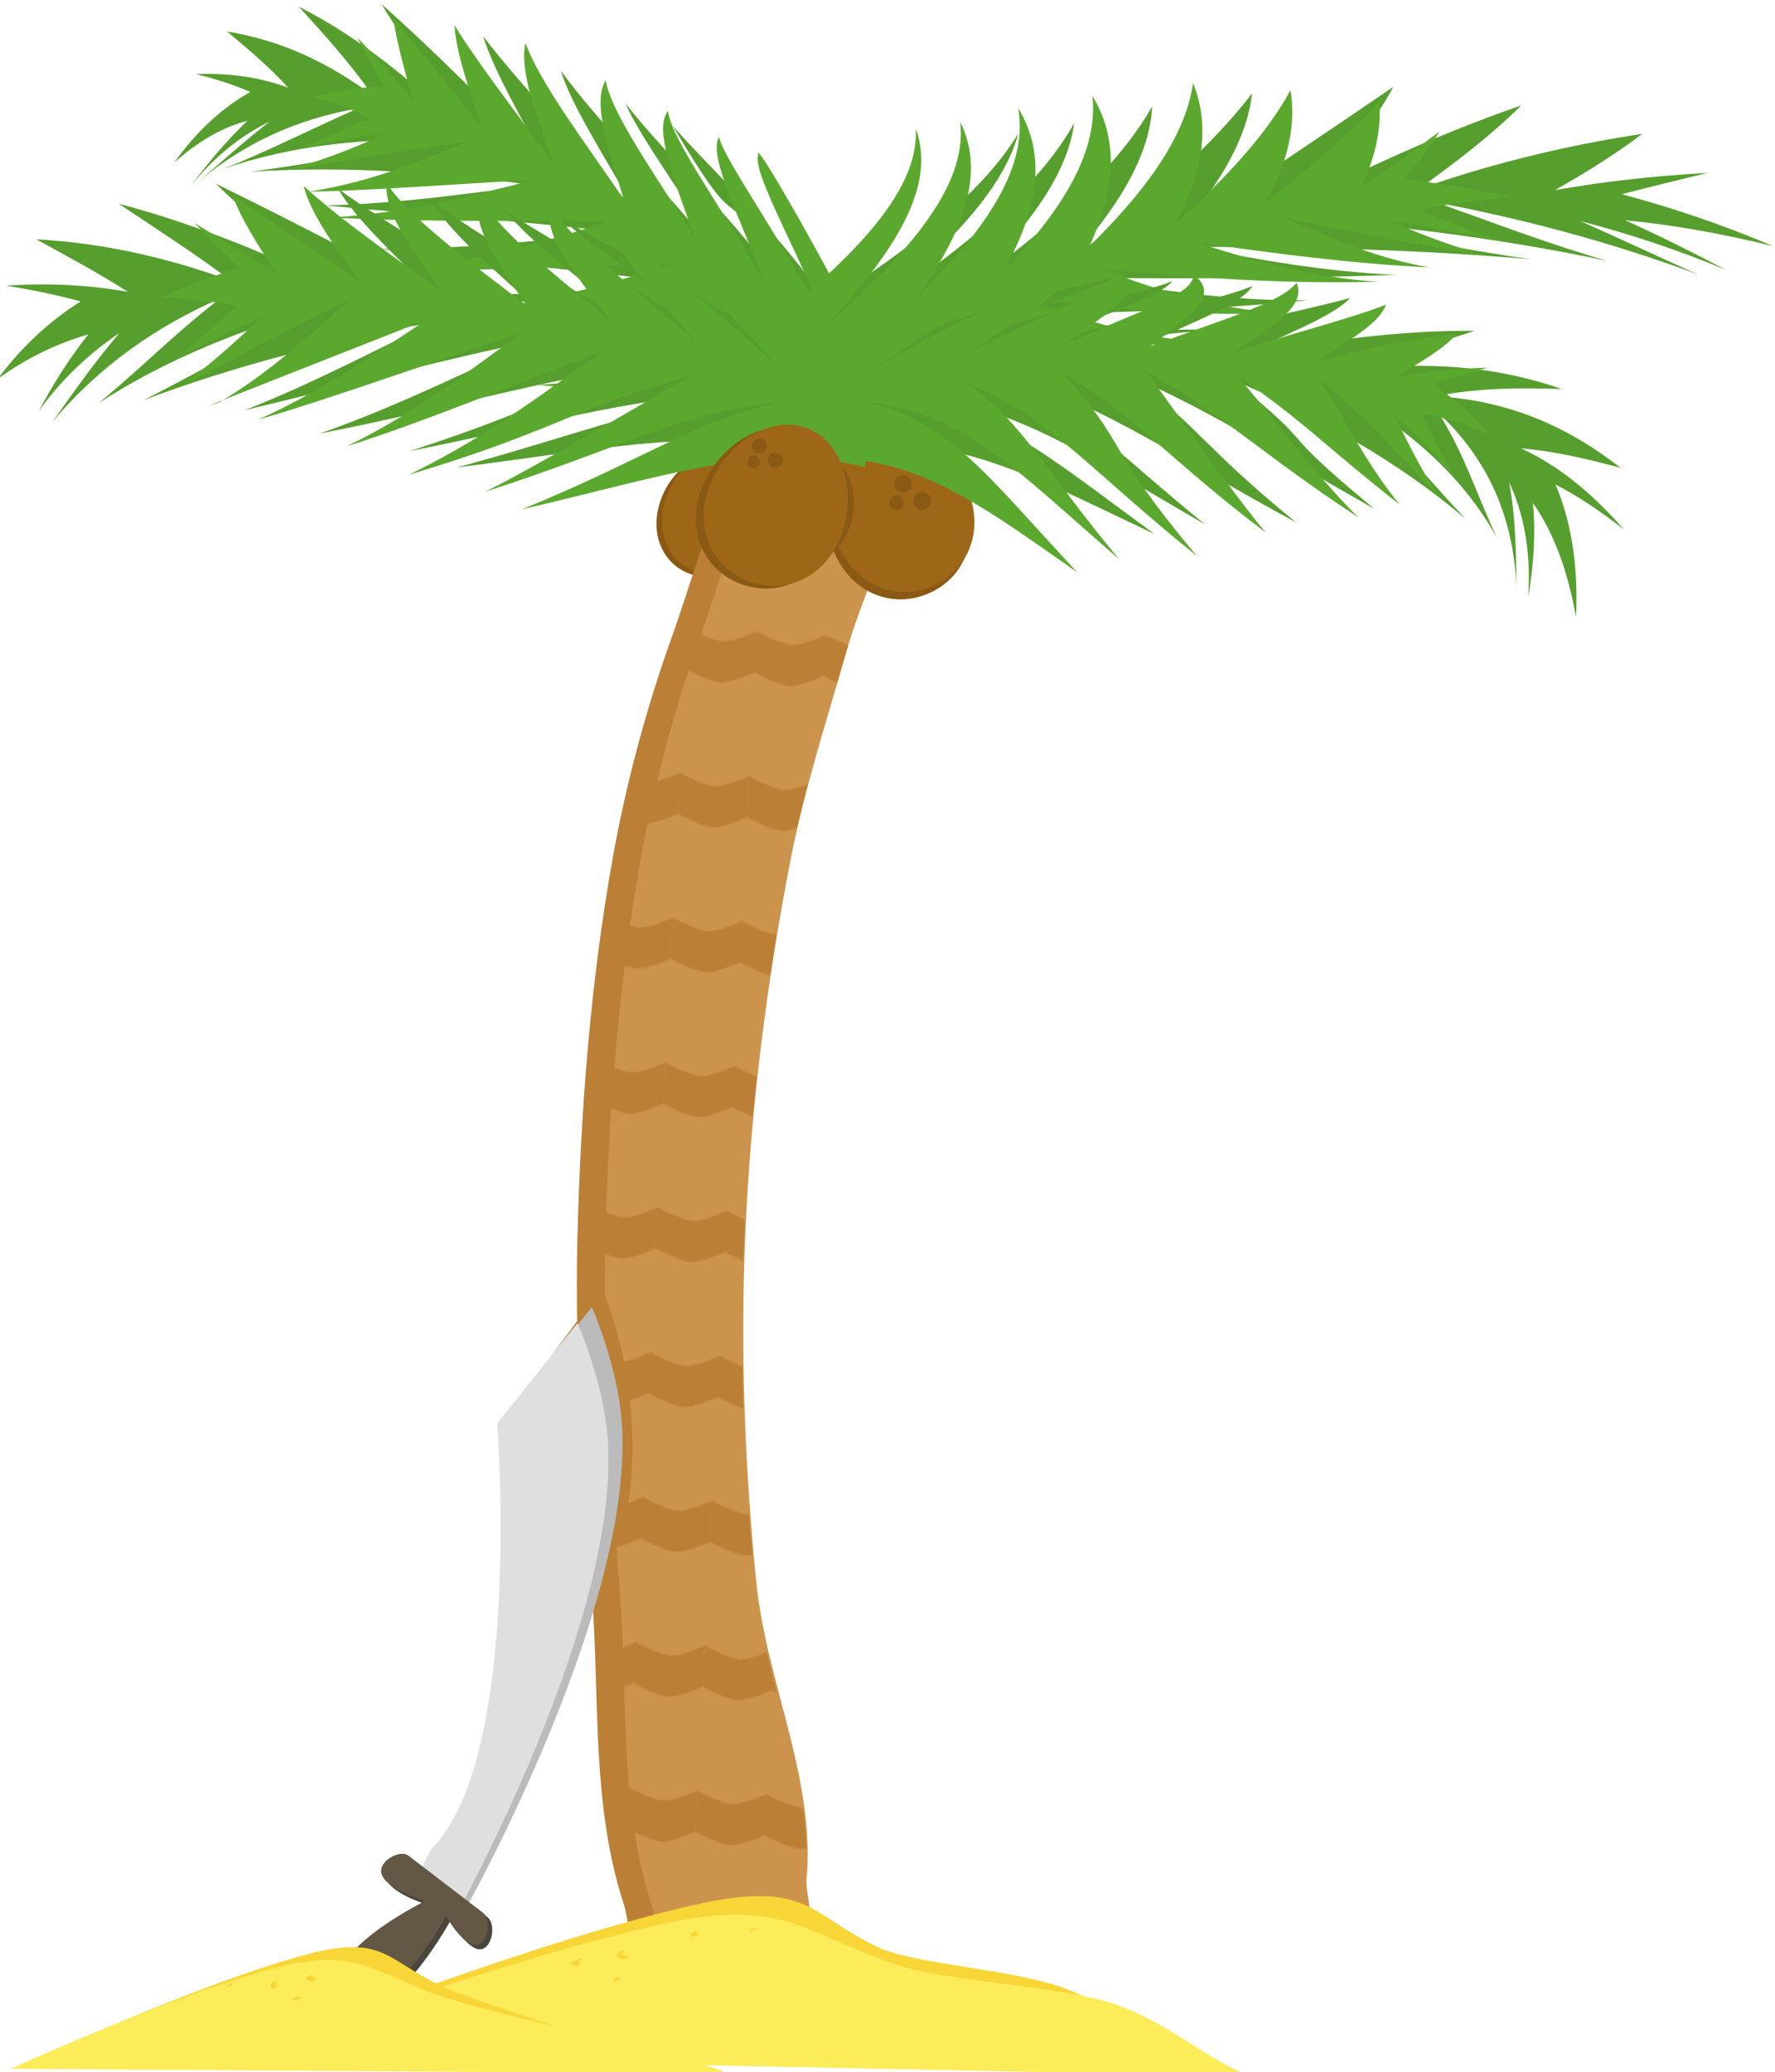 <?xml version="1.0" encoding="UTF-8" standalone="no"?>
<!-- Created with Inkscape (http://www.inkscape.org/) -->

<svg
   xmlns:dc="http://purl.org/dc/elements/1.1/"
   xmlns:cc="http://creativecommons.org/ns#"
   xmlns:rdf="http://www.w3.org/1999/02/22-rdf-syntax-ns#"
   xmlns:svg="http://www.w3.org/2000/svg"
   xmlns="http://www.w3.org/2000/svg"
   xmlns:xlink="http://www.w3.org/1999/xlink"
   xmlns:sodipodi="http://sodipodi.sourceforge.net/DTD/sodipodi-0.dtd"
   xmlns:inkscape="http://www.inkscape.org/namespaces/inkscape"
   sodipodi:docname="palmtree1.svg"
   inkscape:version="0.91 r13725"
   version="1.1"
   id="svg4193"
   viewBox="0 0 1113.87 1299.713"
   height="1299.713"
   width="1113.87">
  <defs
     id="defs4195">
    <inkscape:path-effect
       effect="envelope"
       id="path-effect7889"
       is_visible="true"
       yy="true"
       xx="true"
       bendpath1="m -197.058,-550.09 275.491,0"
       bendpath2="m 78.433,-550.09 0,1318.063"
       bendpath3="m -197.058,767.973 275.491,0"
       bendpath4="m -197.058,-550.09 0,1318.063" />
    <inkscape:path-effect
       effect="envelope"
       id="path-effect4718"
       is_visible="true"
       yy="true"
       xx="true"
       bendpath1="m -218.818,-553.05 298.422,0"
       bendpath2="M 79.604,-553.05 82.159,1025.013"
       bendpath3="m -218.818,765.965 298.422,0"
       bendpath4="m -218.818,-553.05 0,1319.015"
       bendpath2-nodetypes="cc" />
    <inkscape:path-effect
       effect="envelope"
       id="path-effect4264"
       is_visible="true"
       yy="true"
       xx="true"
       bendpath1="m 118.748,-656.49 1235.858,0"
       bendpath2="m 1354.607,-484.49 0,147.612"
       bendpath3="m 118.748,-336.878 1235.858,0"
       bendpath4="m 118.748,-656.49 0,319.612"
       bendpath2-nodetypes="cc" />
    <inkscape:path-effect
       effect="envelope"
       id="path-effect4863"
       is_visible="true"
       yy="true"
       xx="true"
       bendpath1="m -111.117,882.657 c -166.042,-209.666 680.728,208.477 1549.574,0"
       bendpath2="m 1438.457,882.657 0,292.944"
       bendpath3="m -111.117,1175.601 1549.574,0"
       bendpath4="m -111.117,882.657 0,292.944"
       bendpath1-nodetypes="cc" />
    <inkscape:path-effect
       effect="envelope"
       id="path-effect4264-4"
       is_visible="true"
       yy="true"
       xx="true"
       bendpath1="m 118.748,-656.49 1243.858,152"
       bendpath2="m 1354.607,-484.49 -2,581.612"
       bendpath3="m 118.748,-336.878 1235.858,0"
       bendpath4="m 118.748,-656.49 0,319.612"
       bendpath2-nodetypes="cc"
       bendpath1-nodetypes="cc" />
    <inkscape:path-effect
       effect="envelope"
       id="path-effect4264-7"
       is_visible="true"
       yy="true"
       xx="true"
       bendpath1="m 118.748,-656.49 854.021,-114.551"
       bendpath2="M 1354.607,-484.49 870.946,-175.658"
       bendpath3="m 118.748,-336.878 1235.858,0"
       bendpath4="m 118.748,-656.49 0,319.612"
       bendpath2-nodetypes="cc"
       bendpath1-nodetypes="cc" />
    <inkscape:path-effect
       effect="envelope"
       id="path-effect4264-7-0"
       is_visible="true"
       yy="true"
       xx="true"
       bendpath1="m 118.748,-656.49 854.021,-114.551"
       bendpath2="m 1286.725,-676.824 -280.014,515.308"
       bendpath3="m 118.748,-336.878 1235.858,0"
       bendpath4="m 118.748,-656.49 0,319.612"
       bendpath2-nodetypes="cc"
       bendpath1-nodetypes="cc" />
    <inkscape:path-effect
       effect="envelope"
       id="path-effect4264-7-0-3"
       is_visible="true"
       yy="true"
       xx="true"
       bendpath1="m 118.748,-656.49 854.021,-114.551"
       bendpath2="m 1154.616,-607.306 -283.67,431.648"
       bendpath3="m 118.748,-336.878 1235.858,0"
       bendpath4="m 118.748,-656.49 0,319.612"
       bendpath2-nodetypes="cc"
       bendpath1-nodetypes="cc" />
    <inkscape:path-effect
       effect="envelope"
       id="path-effect4264-7-0-3-6"
       is_visible="true"
       yy="true"
       xx="true"
       bendpath1="m 118.748,-656.49 854.021,-114.551"
       bendpath2="M 1354.607,-484.49 870.946,-175.658"
       bendpath3="m 118.748,-336.878 1235.858,0"
       bendpath4="m 118.748,-656.49 0,319.612"
       bendpath2-nodetypes="cc"
       bendpath1-nodetypes="cc" />
    <inkscape:path-effect
       effect="envelope"
       id="path-effect4264-7-3"
       is_visible="true"
       yy="true"
       xx="true"
       bendpath1="m 118.748,-656.49 854.021,-114.551"
       bendpath2="m 1354.607,-484.49 -72.8,434.536"
       bendpath3="m 118.748,-336.878 1235.858,0"
       bendpath4="m 118.748,-656.49 0,319.612"
       bendpath2-nodetypes="cc"
       bendpath1-nodetypes="cc" />
    <inkscape:path-effect
       effect="envelope"
       id="path-effect4264-7-3-5"
       is_visible="true"
       yy="true"
       xx="true"
       bendpath1="m 118.748,-656.49 854.021,-114.551"
       bendpath2="m 1354.607,-484.49 -72.8,434.536"
       bendpath3="m 118.748,-336.878 1235.858,0"
       bendpath4="m 118.748,-656.49 0,319.612"
       bendpath2-nodetypes="cc"
       bendpath1-nodetypes="cc" />
    <inkscape:path-effect
       effect="envelope"
       id="path-effect4264-7-0-3-4"
       is_visible="true"
       yy="true"
       xx="true"
       bendpath1="m 118.748,-656.49 854.021,-114.551"
       bendpath2="m 1154.616,-607.306 -283.67,431.648"
       bendpath3="m 118.748,-336.878 1235.858,0"
       bendpath4="m 118.748,-656.49 0,319.612"
       bendpath2-nodetypes="cc"
       bendpath1-nodetypes="cc" />
    <inkscape:path-effect
       effect="envelope"
       id="path-effect4264-7-0-6"
       is_visible="true"
       yy="true"
       xx="true"
       bendpath1="m 118.748,-656.49 854.021,-114.551"
       bendpath2="m 1286.725,-676.824 -280.014,515.308"
       bendpath3="m 118.748,-336.878 1235.858,0"
       bendpath4="m 118.748,-656.49 0,319.612"
       bendpath2-nodetypes="cc"
       bendpath1-nodetypes="cc" />
    <inkscape:path-effect
       effect="envelope"
       id="path-effect4264-7-9"
       is_visible="true"
       yy="true"
       xx="true"
       bendpath1="m 118.748,-656.49 854.021,-114.551"
       bendpath2="M 1354.607,-484.49 870.946,-175.658"
       bendpath3="m 118.748,-336.878 1235.858,0"
       bendpath4="m 118.748,-656.49 0,319.612"
       bendpath2-nodetypes="cc"
       bendpath1-nodetypes="cc" />
    <inkscape:path-effect
       effect="envelope"
       id="path-effect4264-7-5"
       is_visible="true"
       yy="true"
       xx="true"
       bendpath1="m 118.748,-656.49 854.021,-114.551"
       bendpath2="M 1354.607,-484.49 870.946,-175.658"
       bendpath3="m 118.748,-336.878 1235.858,0"
       bendpath4="m 118.748,-656.49 0,319.612"
       bendpath2-nodetypes="cc"
       bendpath1-nodetypes="cc" />
    <inkscape:path-effect
       effect="envelope"
       id="path-effect4264-7-0-37"
       is_visible="true"
       yy="true"
       xx="true"
       bendpath1="m 118.748,-656.49 854.021,-114.551"
       bendpath2="m 1286.725,-676.824 -280.014,515.308"
       bendpath3="m 118.748,-336.878 1235.858,0"
       bendpath4="m 118.748,-656.49 0,319.612"
       bendpath2-nodetypes="cc"
       bendpath1-nodetypes="cc" />
    <inkscape:path-effect
       effect="envelope"
       id="path-effect4264-7-0-3-5"
       is_visible="true"
       yy="true"
       xx="true"
       bendpath1="m 118.748,-656.49 854.021,-114.551"
       bendpath2="m 1154.616,-607.306 -283.67,431.648"
       bendpath3="m 118.748,-336.878 1235.858,0"
       bendpath4="m 118.748,-656.49 0,319.612"
       bendpath2-nodetypes="cc"
       bendpath1-nodetypes="cc" />
    <inkscape:path-effect
       effect="envelope"
       id="path-effect4264-7-3-1"
       is_visible="true"
       yy="true"
       xx="true"
       bendpath1="m 118.748,-656.49 854.021,-114.551"
       bendpath2="m 1354.607,-484.49 -72.8,434.536"
       bendpath3="m 118.748,-336.878 1235.858,0"
       bendpath4="m 118.748,-656.49 0,319.612"
       bendpath2-nodetypes="cc"
       bendpath1-nodetypes="cc" />
    <pattern
       patternUnits="userSpaceOnUse"
       width="70"
       height="150"
       patternTransform="translate(-348.18,-201.76)"
       id="pattern7879">
      <rect
         y="-5.6843419e-014"
         x="3.0517578e-005"
         height="19"
         width="70"
         id="rect7798"
         style="opacity:1;fill:#bb7f35;fill-opacity:1;stroke:none;stroke-width:6;stroke-linecap:butt;stroke-linejoin:miter;stroke-miterlimit:4;stroke-dasharray:none;stroke-dashoffset:0;stroke-opacity:1" />
      <rect
         y="19"
         x="0"
         height="131"
         width="70"
         id="rect7798-7"
         style="opacity:1;fill:#bb7f35;fill-opacity:0;stroke:none;stroke-width:6;stroke-linecap:butt;stroke-linejoin:miter;stroke-miterlimit:4;stroke-dasharray:none;stroke-dashoffset:0;stroke-opacity:1" />
    </pattern>
    <pattern
       patternUnits="userSpaceOnUse"
       width="186.676"
       height="104.652"
       patternTransform="translate(-479.88,-126.746)"
       id="pattern7911">
      <path
         sodipodi:nodetypes="csccscc"
         inkscape:connector-curvature="0"
         id="rect7893"
         d="M 0,0 C 0,0 65.054,8.485 96.167,8.485 127.279,8.485 186.676,0 186.676,0 l 0,29.698 c 0,0 -59.397,8.485 -90.51,8.485 C 65.054,38.184 0,29.698 0,29.698 Z"
         style="opacity:1;fill:#bb7f35;fill-opacity:1;stroke:none;stroke-width:6;stroke-linecap:butt;stroke-linejoin:miter;stroke-miterlimit:4;stroke-dasharray:none;stroke-dashoffset:0;stroke-opacity:1" />
      <path
         sodipodi:nodetypes="csccscc"
         inkscape:connector-curvature="0"
         id="rect7893-4"
         d="m 0,29.698 c 0,0 65.054,7.857 96.167,7.857 31.113,0 90.51,-7.857 90.51,-7.857 l 0,67.097 c 0,0 -59.397,7.857 -90.51,7.857 C 65.054,104.652 0,96.795 0,96.795 Z"
         style="opacity:0;fill:#bb7f35;fill-opacity:1;stroke:none;stroke-width:6;stroke-linecap:butt;stroke-linejoin:miter;stroke-miterlimit:4;stroke-dasharray:none;stroke-dashoffset:0;stroke-opacity:1" />
    </pattern>
    <pattern
       patternUnits="userSpaceOnUse"
       width="186.676"
       height="104.652"
       patternTransform="translate(-479.88,-126.746)"
       id="pattern7911-6">
      <path
         sodipodi:nodetypes="csccscc"
         inkscape:connector-curvature="0"
         id="rect7893-7"
         d="M 0,0 C 0,0 65.054,8.485 96.167,8.485 127.279,8.485 186.676,0 186.676,0 l 0,29.698 c 0,0 -59.397,8.485 -90.51,8.485 C 65.054,38.184 0,29.698 0,29.698 Z"
         style="opacity:1;fill:#bb7f35;fill-opacity:1;stroke:none;stroke-width:6;stroke-linecap:butt;stroke-linejoin:miter;stroke-miterlimit:4;stroke-dasharray:none;stroke-dashoffset:0;stroke-opacity:1" />
      <path
         sodipodi:nodetypes="csccscc"
         inkscape:connector-curvature="0"
         id="rect7893-4-0"
         d="m 0,29.698 c 0,0 65.054,7.857 96.167,7.857 31.113,0 90.51,-7.857 90.51,-7.857 l 0,67.097 c 0,0 -59.397,7.857 -90.51,7.857 C 65.054,104.652 0,96.795 0,96.795 Z"
         style="opacity:0;fill:#bb7f35;fill-opacity:1;stroke:none;stroke-width:6;stroke-linecap:butt;stroke-linejoin:miter;stroke-miterlimit:4;stroke-dasharray:none;stroke-dashoffset:0;stroke-opacity:1" />
    </pattern>
    <inkscape:path-effect
       effect="envelope"
       id="path-effect7889-8"
       is_visible="true"
       yy="true"
       xx="true"
       bendpath1="m -201.691,-275.519 275.491,0"
       bendpath2="m 73.8,-275.519 0,1318.063"
       bendpath3="m -201.691,1042.544 275.491,0"
       bendpath4="m -201.691,-275.519 0,1318.063" />
    <inkscape:path-effect
       effect="envelope"
       id="path-effect4718-8"
       is_visible="true"
       yy="true"
       xx="true"
       bendpath1="m -218.818,-553.05 298.422,0"
       bendpath2="M 79.604,-553.05 82.159,1025.013"
       bendpath3="m -218.818,765.965 298.422,0"
       bendpath4="m -218.818,-553.05 0,1319.015"
       bendpath2-nodetypes="cc" />
    <inkscape:path-effect
       bendpath1-nodetypes="cc"
       bendpath4="m -111.117,882.657 0,292.944"
       bendpath3="m -111.117,1175.601 1549.574,0"
       bendpath2="m 1438.457,882.657 0,292.944"
       bendpath1="m -111.117,882.657 c -166.042,-209.666 680.728,208.477 1549.574,0"
       xx="true"
       yy="true"
       is_visible="true"
       id="path-effect4863-7"
       effect="envelope" />
    <inkscape:path-effect
       effect="envelope"
       id="path-effect4264-7-0-3-61"
       is_visible="true"
       yy="true"
       xx="true"
       bendpath1="m 118.748,-656.49 854.021,-114.551"
       bendpath2="m 1154.616,-607.306 -283.67,431.648"
       bendpath3="m 118.748,-336.878 1235.858,0"
       bendpath4="m 118.748,-656.49 0,319.612"
       bendpath2-nodetypes="cc"
       bendpath1-nodetypes="cc" />
    <inkscape:path-effect
       effect="envelope"
       id="path-effect4264-7-3-50"
       is_visible="true"
       yy="true"
       xx="true"
       bendpath1="m 118.748,-656.49 854.021,-114.551"
       bendpath2="m 1354.607,-484.49 -72.8,434.536"
       bendpath3="m 118.748,-336.878 1235.858,0"
       bendpath4="m 118.748,-656.49 0,319.612"
       bendpath2-nodetypes="cc"
       bendpath1-nodetypes="cc" />
    <inkscape:path-effect
       effect="envelope"
       id="path-effect4264-7-7"
       is_visible="true"
       yy="true"
       xx="true"
       bendpath1="m 118.748,-656.49 854.021,-114.551"
       bendpath2="M 1354.607,-484.49 870.946,-175.658"
       bendpath3="m 118.748,-336.878 1235.858,0"
       bendpath4="m 118.748,-656.49 0,319.612"
       bendpath2-nodetypes="cc"
       bendpath1-nodetypes="cc" />
    <inkscape:path-effect
       effect="envelope"
       id="path-effect4264-7-0-4"
       is_visible="true"
       yy="true"
       xx="true"
       bendpath1="m 118.748,-656.49 854.021,-114.551"
       bendpath2="m 1286.725,-676.824 -280.014,515.308"
       bendpath3="m 118.748,-336.878 1235.858,0"
       bendpath4="m 118.748,-656.49 0,319.612"
       bendpath2-nodetypes="cc"
       bendpath1-nodetypes="cc" />
    <pattern
       patternUnits="userSpaceOnUse"
       width="186.676"
       height="104.652"
       patternTransform="translate(-479.88,-126.746)"
       id="pattern7911-1">
      <path
         sodipodi:nodetypes="csccscc"
         inkscape:connector-curvature="0"
         id="rect7893-42"
         d="M 0,0 C 0,0 65.054,8.485 96.167,8.485 127.279,8.485 186.676,0 186.676,0 l 0,29.698 c 0,0 -59.397,8.485 -90.51,8.485 C 65.054,38.184 0,29.698 0,29.698 Z"
         style="opacity:1;fill:#bb7f35;fill-opacity:1;stroke:none;stroke-width:6;stroke-linecap:butt;stroke-linejoin:miter;stroke-miterlimit:4;stroke-dasharray:none;stroke-dashoffset:0;stroke-opacity:1" />
      <path
         sodipodi:nodetypes="csccscc"
         inkscape:connector-curvature="0"
         id="rect7893-4-1"
         d="m 0,29.698 c 0,0 65.054,7.857 96.167,7.857 31.113,0 90.51,-7.857 90.51,-7.857 l 0,67.097 c 0,0 -59.397,7.857 -90.51,7.857 C 65.054,104.652 0,96.795 0,96.795 Z"
         style="opacity:0;fill:#bb7f35;fill-opacity:1;stroke:none;stroke-width:6;stroke-linecap:butt;stroke-linejoin:miter;stroke-miterlimit:4;stroke-dasharray:none;stroke-dashoffset:0;stroke-opacity:1" />
    </pattern>
    <inkscape:path-effect
       effect="envelope"
       id="path-effect7889-3"
       is_visible="true"
       yy="true"
       xx="true"
       bendpath1="m -197.058,-550.09 275.491,0"
       bendpath2="m 78.433,-550.09 0,1318.063"
       bendpath3="m -197.058,767.973 275.491,0"
       bendpath4="m -197.058,-550.09 0,1318.063" />
    <filter
       style="color-interpolation-filters:sRGB"
       inkscape:label="Lightness-Contrast"
       id="filter4779">
      <feColorMatrix
         values="0.932 0 0 -0.04 0.034 0 0.932 0 -0.04 0.034 0 0 0.932 -0.04 0.034 0 0 0 1 0"
         id="feColorMatrix4781" />
    </filter>
    <filter
       style="color-interpolation-filters:sRGB"
       inkscape:label="Lightness-Contrast"
       id="filter4783">
      <feColorMatrix
         values="0.932 0 0 -0.04 0.034 0 0.932 0 -0.04 0.034 0 0 0.932 -0.04 0.034 0 0 0 1 0"
         id="feColorMatrix4785" />
    </filter>
    <filter
       style="color-interpolation-filters:sRGB"
       inkscape:label="Lightness-Contrast"
       id="filter4779-7">
      <feColorMatrix
         values="0.932 0 0 -0.04 0.034 0 0.932 0 -0.04 0.034 0 0 0.932 -0.04 0.034 0 0 0 1 0"
         id="feColorMatrix4781-4" />
    </filter>
    <pattern
       patternUnits="userSpaceOnUse"
       width="186.676"
       height="104.652"
       patternTransform="translate(-479.88,-126.746)"
       id="pattern7911-1-1">
      <path
         sodipodi:nodetypes="csccscc"
         inkscape:connector-curvature="0"
         id="rect7893-42-4"
         d="M 0,0 C 0,0 65.054,8.485 96.167,8.485 127.279,8.485 186.676,0 186.676,0 l 0,29.698 c 0,0 -59.397,8.485 -90.51,8.485 C 65.054,38.184 0,29.698 0,29.698 Z"
         style="opacity:1;fill:#bb7f35;fill-opacity:1;stroke:none;stroke-width:6;stroke-linecap:butt;stroke-linejoin:miter;stroke-miterlimit:4;stroke-dasharray:none;stroke-dashoffset:0;stroke-opacity:1" />
      <path
         sodipodi:nodetypes="csccscc"
         inkscape:connector-curvature="0"
         id="rect7893-4-1-5"
         d="m 0,29.698 c 0,0 65.054,7.857 96.167,7.857 31.113,0 90.51,-7.857 90.51,-7.857 l 0,67.097 c 0,0 -59.397,7.857 -90.51,7.857 C 65.054,104.652 0,96.795 0,96.795 Z"
         style="opacity:0;fill:#bb7f35;fill-opacity:1;stroke:none;stroke-width:6;stroke-linecap:butt;stroke-linejoin:miter;stroke-miterlimit:4;stroke-dasharray:none;stroke-dashoffset:0;stroke-opacity:1" />
    </pattern>
    <inkscape:path-effect
       effect="envelope"
       id="path-effect7889-3-1"
       is_visible="true"
       yy="true"
       xx="true"
       bendpath1="m -197.058,-550.09 275.491,0"
       bendpath2="m 78.433,-550.09 0,1318.063"
       bendpath3="m -197.058,767.973 275.491,0"
       bendpath4="m -197.058,-550.09 0,1318.063" />
    <filter
       style="color-interpolation-filters:sRGB"
       inkscape:label="Lightness-Contrast"
       id="filter4783-2">
      <feColorMatrix
         values="0.932 0 0 -0.04 0.034 0 0.932 0 -0.04 0.034 0 0 0.932 -0.04 0.034 0 0 0 1 0"
         id="feColorMatrix4785-8" />
    </filter>
    <inkscape:path-effect
       effect="envelope"
       id="path-effect4264-7-0-3-61-1"
       is_visible="true"
       yy="true"
       xx="true"
       bendpath1="m 118.748,-656.49 854.021,-114.551"
       bendpath2="m 1154.616,-607.306 -283.67,431.648"
       bendpath3="m 118.748,-336.878 1235.858,0"
       bendpath4="m 118.748,-656.49 0,319.612"
       bendpath2-nodetypes="cc"
       bendpath1-nodetypes="cc" />
    <inkscape:path-effect
       effect="envelope"
       id="path-effect4264-7-3-50-8"
       is_visible="true"
       yy="true"
       xx="true"
       bendpath1="m 118.748,-656.49 854.021,-114.551"
       bendpath2="m 1354.607,-484.49 -72.8,434.536"
       bendpath3="m 118.748,-336.878 1235.858,0"
       bendpath4="m 118.748,-656.49 0,319.612"
       bendpath2-nodetypes="cc"
       bendpath1-nodetypes="cc" />
    <inkscape:path-effect
       effect="envelope"
       id="path-effect4264-7-7-7"
       is_visible="true"
       yy="true"
       xx="true"
       bendpath1="m 118.748,-656.49 854.021,-114.551"
       bendpath2="M 1354.607,-484.49 870.946,-175.658"
       bendpath3="m 118.748,-336.878 1235.858,0"
       bendpath4="m 118.748,-656.49 0,319.612"
       bendpath2-nodetypes="cc"
       bendpath1-nodetypes="cc" />
    <inkscape:path-effect
       effect="envelope"
       id="path-effect4264-7-0-4-3"
       is_visible="true"
       yy="true"
       xx="true"
       bendpath1="m 118.748,-656.49 854.021,-114.551"
       bendpath2="m 1286.725,-676.824 -280.014,515.308"
       bendpath3="m 118.748,-336.878 1235.858,0"
       bendpath4="m 118.748,-656.49 0,319.612"
       bendpath2-nodetypes="cc"
       bendpath1-nodetypes="cc" />
    <inkscape:path-effect
       effect="envelope"
       id="path-effect4264-7-0-3-7"
       is_visible="true"
       yy="true"
       xx="true"
       bendpath1="m 118.748,-656.49 854.021,-114.551"
       bendpath2="m 1154.616,-607.306 -283.67,431.648"
       bendpath3="m 118.748,-336.878 1235.858,0"
       bendpath4="m 118.748,-656.49 0,319.612"
       bendpath2-nodetypes="cc"
       bendpath1-nodetypes="cc" />
    <inkscape:path-effect
       effect="envelope"
       id="path-effect4264-7-3-19"
       is_visible="true"
       yy="true"
       xx="true"
       bendpath1="m 118.748,-656.49 854.021,-114.551"
       bendpath2="m 1354.607,-484.49 -72.8,434.536"
       bendpath3="m 118.748,-336.878 1235.858,0"
       bendpath4="m 118.748,-656.49 0,319.612"
       bendpath2-nodetypes="cc"
       bendpath1-nodetypes="cc" />
    <inkscape:path-effect
       effect="envelope"
       id="path-effect4264-7-54"
       is_visible="true"
       yy="true"
       xx="true"
       bendpath1="m 118.748,-656.49 854.021,-114.551"
       bendpath2="M 1354.607,-484.49 870.946,-175.658"
       bendpath3="m 118.748,-336.878 1235.858,0"
       bendpath4="m 118.748,-656.49 0,319.612"
       bendpath2-nodetypes="cc"
       bendpath1-nodetypes="cc" />
    <inkscape:path-effect
       effect="envelope"
       id="path-effect4264-7-0-5"
       is_visible="true"
       yy="true"
       xx="true"
       bendpath1="m 118.748,-656.49 854.021,-114.551"
       bendpath2="m 1286.725,-676.824 -280.014,515.308"
       bendpath3="m 118.748,-336.878 1235.858,0"
       bendpath4="m 118.748,-656.49 0,319.612"
       bendpath2-nodetypes="cc"
       bendpath1-nodetypes="cc" />
    <pattern
       patternUnits="userSpaceOnUse"
       width="186.676"
       height="104.652"
       patternTransform="translate(-479.88,-126.746)"
       id="pattern7911-8">
      <path
         sodipodi:nodetypes="csccscc"
         inkscape:connector-curvature="0"
         id="rect7893-8"
         d="M 0,0 C 0,0 65.054,8.485 96.167,8.485 127.279,8.485 186.676,0 186.676,0 l 0,29.698 c 0,0 -59.397,8.485 -90.51,8.485 C 65.054,38.184 0,29.698 0,29.698 Z"
         style="opacity:1;fill:#bb7f35;fill-opacity:1;stroke:none;stroke-width:6;stroke-linecap:butt;stroke-linejoin:miter;stroke-miterlimit:4;stroke-dasharray:none;stroke-dashoffset:0;stroke-opacity:1" />
      <path
         sodipodi:nodetypes="csccscc"
         inkscape:connector-curvature="0"
         id="rect7893-4-6"
         d="m 0,29.698 c 0,0 65.054,7.857 96.167,7.857 31.113,0 90.51,-7.857 90.51,-7.857 l 0,67.097 c 0,0 -59.397,7.857 -90.51,7.857 C 65.054,104.652 0,96.795 0,96.795 Z"
         style="opacity:0;fill:#bb7f35;fill-opacity:1;stroke:none;stroke-width:6;stroke-linecap:butt;stroke-linejoin:miter;stroke-miterlimit:4;stroke-dasharray:none;stroke-dashoffset:0;stroke-opacity:1" />
    </pattern>
    <inkscape:path-effect
       effect="envelope"
       id="path-effect7889-4"
       is_visible="true"
       yy="true"
       xx="true"
       bendpath1="m -197.058,-550.09 275.491,0"
       bendpath2="m 78.433,-550.09 0,1318.063"
       bendpath3="m -197.058,767.973 275.491,0"
       bendpath4="m -197.058,-550.09 0,1318.063" />
    <pattern
       patternUnits="userSpaceOnUse"
       width="186.676"
       height="104.652"
       patternTransform="translate(-479.88,-126.746)"
       id="pattern7911-8-2">
      <path
         sodipodi:nodetypes="csccscc"
         inkscape:connector-curvature="0"
         id="rect7893-8-2"
         d="M 0,0 C 0,0 65.054,8.485 96.167,8.485 127.279,8.485 186.676,0 186.676,0 l 0,29.698 c 0,0 -59.397,8.485 -90.51,8.485 C 65.054,38.184 0,29.698 0,29.698 Z"
         style="opacity:1;fill:#bb7f35;fill-opacity:1;stroke:none;stroke-width:6;stroke-linecap:butt;stroke-linejoin:miter;stroke-miterlimit:4;stroke-dasharray:none;stroke-dashoffset:0;stroke-opacity:1" />
      <path
         sodipodi:nodetypes="csccscc"
         inkscape:connector-curvature="0"
         id="rect7893-4-6-2"
         d="m 0,29.698 c 0,0 65.054,7.857 96.167,7.857 31.113,0 90.51,-7.857 90.51,-7.857 l 0,67.097 c 0,0 -59.397,7.857 -90.51,7.857 C 65.054,104.652 0,96.795 0,96.795 Z"
         style="opacity:0;fill:#bb7f35;fill-opacity:1;stroke:none;stroke-width:6;stroke-linecap:butt;stroke-linejoin:miter;stroke-miterlimit:4;stroke-dasharray:none;stroke-dashoffset:0;stroke-opacity:1" />
    </pattern>
    <inkscape:path-effect
       effect="envelope"
       id="path-effect7889-4-6"
       is_visible="true"
       yy="true"
       xx="true"
       bendpath1="m -197.058,-550.09 275.491,0"
       bendpath2="m 78.433,-550.09 0,1318.063"
       bendpath3="m -197.058,767.973 275.491,0"
       bendpath4="m -197.058,-550.09 0,1318.063" />
    <inkscape:path-effect
       effect="envelope"
       id="path-effect4264-7-0-3-7-8"
       is_visible="true"
       yy="true"
       xx="true"
       bendpath1="m 118.748,-656.49 854.021,-114.551"
       bendpath2="m 1154.616,-607.306 -283.67,431.648"
       bendpath3="m 118.748,-336.878 1235.858,0"
       bendpath4="m 118.748,-656.49 0,319.612"
       bendpath2-nodetypes="cc"
       bendpath1-nodetypes="cc" />
    <inkscape:path-effect
       effect="envelope"
       id="path-effect4264-7-3-19-3"
       is_visible="true"
       yy="true"
       xx="true"
       bendpath1="m 118.748,-656.49 854.021,-114.551"
       bendpath2="m 1354.607,-484.49 -72.8,434.536"
       bendpath3="m 118.748,-336.878 1235.858,0"
       bendpath4="m 118.748,-656.49 0,319.612"
       bendpath2-nodetypes="cc"
       bendpath1-nodetypes="cc" />
    <inkscape:path-effect
       effect="envelope"
       id="path-effect4264-7-54-4"
       is_visible="true"
       yy="true"
       xx="true"
       bendpath1="m 118.748,-656.49 854.021,-114.551"
       bendpath2="M 1354.607,-484.49 870.946,-175.658"
       bendpath3="m 118.748,-336.878 1235.858,0"
       bendpath4="m 118.748,-656.49 0,319.612"
       bendpath2-nodetypes="cc"
       bendpath1-nodetypes="cc" />
    <inkscape:path-effect
       effect="envelope"
       id="path-effect4264-7-0-5-2"
       is_visible="true"
       yy="true"
       xx="true"
       bendpath1="m 118.748,-656.49 854.021,-114.551"
       bendpath2="m 1286.725,-676.824 -280.014,515.308"
       bendpath3="m 118.748,-336.878 1235.858,0"
       bendpath4="m 118.748,-656.49 0,319.612"
       bendpath2-nodetypes="cc"
       bendpath1-nodetypes="cc" />
    <filter
       style="color-interpolation-filters:sRGB"
       inkscape:label="Lightness-Contrast"
       id="filter6166">
      <feColorMatrix
         values="0.828 0 0 -0.043 0.086 0 0.828 0 -0.043 0.086 0 0 0.828 -0.043 0.086 0 0 0 1 0"
         id="feColorMatrix6168"
         result="fbSourceGraphic" />
      <feColorMatrix
         result="fbSourceGraphicAlpha"
         in="fbSourceGraphic"
         values="0 0 0 -1 0 0 0 0 -1 0 0 0 0 -1 0 0 0 0 1 0"
         id="feColorMatrix6182" />
      <feColorMatrix
         id="feColorMatrix6184"
         values="0.828 0 0 -0.043 0.086 0 0.828 0 -0.043 0.086 0 0 0.828 -0.043 0.086 0 0 0 1 0"
         in="fbSourceGraphic"
         result="fbSourceGraphic" />
      <feColorMatrix
         result="fbSourceGraphicAlpha"
         in="fbSourceGraphic"
         values="0 0 0 -1 0 0 0 0 -1 0 0 0 0 -1 0 0 0 0 1 0"
         id="feColorMatrix6198" />
      <feColorMatrix
         id="feColorMatrix6200"
         values="0.828 0 0 -0.043 0.086 0 0.828 0 -0.043 0.086 0 0 0.828 -0.043 0.086 0 0 0 1 0"
         in="fbSourceGraphic" />
    </filter>
    <filter
       style="color-interpolation-filters:sRGB"
       inkscape:label="Lightness-Contrast"
       id="filter6170">
      <feColorMatrix
         values="0.828 0 0 -0.043 0.086 0 0.828 0 -0.043 0.086 0 0 0.828 -0.043 0.086 0 0 0 1 0"
         id="feColorMatrix6172"
         result="fbSourceGraphic" />
      <feColorMatrix
         result="fbSourceGraphicAlpha"
         in="fbSourceGraphic"
         values="0 0 0 -1 0 0 0 0 -1 0 0 0 0 -1 0 0 0 0 1 0"
         id="feColorMatrix6186" />
      <feColorMatrix
         id="feColorMatrix6188"
         values="0.828 0 0 -0.043 0.086 0 0.828 0 -0.043 0.086 0 0 0.828 -0.043 0.086 0 0 0 1 0"
         in="fbSourceGraphic"
         result="fbSourceGraphic" />
      <feColorMatrix
         result="fbSourceGraphicAlpha"
         in="fbSourceGraphic"
         values="0 0 0 -1 0 0 0 0 -1 0 0 0 0 -1 0 0 0 0 1 0"
         id="feColorMatrix6202" />
      <feColorMatrix
         id="feColorMatrix6204"
         values="0.828 0 0 -0.043 0.086 0 0.828 0 -0.043 0.086 0 0 0.828 -0.043 0.086 0 0 0 1 0"
         in="fbSourceGraphic" />
    </filter>
    <filter
       style="color-interpolation-filters:sRGB"
       inkscape:label="Lightness-Contrast"
       id="filter6174">
      <feColorMatrix
         values="0.828 0 0 -0.043 0.086 0 0.828 0 -0.043 0.086 0 0 0.828 -0.043 0.086 0 0 0 1 0"
         id="feColorMatrix6176"
         result="fbSourceGraphic" />
      <feColorMatrix
         result="fbSourceGraphicAlpha"
         in="fbSourceGraphic"
         values="0 0 0 -1 0 0 0 0 -1 0 0 0 0 -1 0 0 0 0 1 0"
         id="feColorMatrix6190" />
      <feColorMatrix
         id="feColorMatrix6192"
         values="0.828 0 0 -0.043 0.086 0 0.828 0 -0.043 0.086 0 0 0.828 -0.043 0.086 0 0 0 1 0"
         in="fbSourceGraphic"
         result="fbSourceGraphic" />
      <feColorMatrix
         result="fbSourceGraphicAlpha"
         in="fbSourceGraphic"
         values="0 0 0 -1 0 0 0 0 -1 0 0 0 0 -1 0 0 0 0 1 0"
         id="feColorMatrix6206" />
      <feColorMatrix
         id="feColorMatrix6208"
         values="0.828 0 0 -0.043 0.086 0 0.828 0 -0.043 0.086 0 0 0.828 -0.043 0.086 0 0 0 1 0"
         in="fbSourceGraphic" />
    </filter>
    <filter
       style="color-interpolation-filters:sRGB"
       inkscape:label="Lightness-Contrast"
       id="filter6178">
      <feColorMatrix
         values="0.828 0 0 -0.043 0.086 0 0.828 0 -0.043 0.086 0 0 0.828 -0.043 0.086 0 0 0 1 0"
         id="feColorMatrix6180"
         result="fbSourceGraphic" />
      <feColorMatrix
         result="fbSourceGraphicAlpha"
         in="fbSourceGraphic"
         values="0 0 0 -1 0 0 0 0 -1 0 0 0 0 -1 0 0 0 0 1 0"
         id="feColorMatrix6194" />
      <feColorMatrix
         id="feColorMatrix6196"
         values="0.828 0 0 -0.043 0.086 0 0.828 0 -0.043 0.086 0 0 0.828 -0.043 0.086 0 0 0 1 0"
         in="fbSourceGraphic"
         result="fbSourceGraphic" />
      <feColorMatrix
         result="fbSourceGraphicAlpha"
         in="fbSourceGraphic"
         values="0 0 0 -1 0 0 0 0 -1 0 0 0 0 -1 0 0 0 0 1 0"
         id="feColorMatrix6210" />
      <feColorMatrix
         id="feColorMatrix6212"
         values="0.828 0 0 -0.043 0.086 0 0.828 0 -0.043 0.086 0 0 0.828 -0.043 0.086 0 0 0 1 0"
         in="fbSourceGraphic" />
    </filter>
    <inkscape:path-effect
       effect="envelope"
       id="path-effect4264-7-0-3-50"
       is_visible="true"
       yy="true"
       xx="true"
       bendpath1="m 118.748,-656.49 854.021,-114.551"
       bendpath2="m 1154.616,-607.306 -283.67,431.648"
       bendpath3="m 118.748,-336.878 1235.858,0"
       bendpath4="m 118.748,-656.49 0,319.612"
       bendpath2-nodetypes="cc"
       bendpath1-nodetypes="cc" />
    <inkscape:path-effect
       effect="envelope"
       id="path-effect4264-7-3-9"
       is_visible="true"
       yy="true"
       xx="true"
       bendpath1="m 118.748,-656.49 854.021,-114.551"
       bendpath2="m 1354.607,-484.49 -72.8,434.536"
       bendpath3="m 118.748,-336.878 1235.858,0"
       bendpath4="m 118.748,-656.49 0,319.612"
       bendpath2-nodetypes="cc"
       bendpath1-nodetypes="cc" />
    <inkscape:path-effect
       effect="envelope"
       id="path-effect4264-7-98"
       is_visible="true"
       yy="true"
       xx="true"
       bendpath1="m 118.748,-656.49 854.021,-114.551"
       bendpath2="M 1354.607,-484.49 870.946,-175.658"
       bendpath3="m 118.748,-336.878 1235.858,0"
       bendpath4="m 118.748,-656.49 0,319.612"
       bendpath2-nodetypes="cc"
       bendpath1-nodetypes="cc" />
    <pattern
       inkscape:collect="always"
       xlink:href="#pattern7911-63"
       id="pattern7917"
       patternTransform="matrix(0.303,0.016,-0.059,1.131,-479.88,-126.746)" />
    <pattern
       patternUnits="userSpaceOnUse"
       width="186.676"
       height="104.652"
       patternTransform="translate(-479.88,-126.746)"
       id="pattern7911-63">
      <path
         sodipodi:nodetypes="csccscc"
         inkscape:connector-curvature="0"
         id="rect7893-71"
         d="M 0,0 C 0,0 65.054,8.485 96.167,8.485 127.279,8.485 186.676,0 186.676,0 l 0,29.698 c 0,0 -59.397,8.485 -90.51,8.485 C 65.054,38.184 0,29.698 0,29.698 Z"
         style="opacity:1;fill:#bb7f35;fill-opacity:1;stroke:none;stroke-width:6;stroke-linecap:butt;stroke-linejoin:miter;stroke-miterlimit:4;stroke-dasharray:none;stroke-dashoffset:0;stroke-opacity:1" />
      <path
         sodipodi:nodetypes="csccscc"
         inkscape:connector-curvature="0"
         id="rect7893-4-8"
         d="m 0,29.698 c 0,0 65.054,7.857 96.167,7.857 31.113,0 90.51,-7.857 90.51,-7.857 l 0,67.097 c 0,0 -59.397,7.857 -90.51,7.857 C 65.054,104.652 0,96.795 0,96.795 Z"
         style="opacity:0;fill:#bb7f35;fill-opacity:1;stroke:none;stroke-width:6;stroke-linecap:butt;stroke-linejoin:miter;stroke-miterlimit:4;stroke-dasharray:none;stroke-dashoffset:0;stroke-opacity:1" />
    </pattern>
    <inkscape:path-effect
       effect="envelope"
       id="path-effect7889-6"
       is_visible="true"
       yy="true"
       xx="true"
       bendpath1="m -197.058,-550.09 275.491,0"
       bendpath2="m 78.433,-550.09 0,1318.063"
       bendpath3="m -197.058,767.973 275.491,0"
       bendpath4="m -197.058,-550.09 0,1318.063" />
    <inkscape:path-effect
       effect="envelope"
       id="path-effect4264-7-0-7"
       is_visible="true"
       yy="true"
       xx="true"
       bendpath1="m 118.748,-656.49 854.021,-114.551"
       bendpath2="m 1286.725,-676.824 -280.014,515.308"
       bendpath3="m 118.748,-336.878 1235.858,0"
       bendpath4="m 118.748,-656.49 0,319.612"
       bendpath2-nodetypes="cc"
       bendpath1-nodetypes="cc" />
  </defs>
  <sodipodi:namedview
     inkscape:guide-bbox="true"
     fit-margin-bottom="0"
     fit-margin-right="0"
     fit-margin-left="0"
     fit-margin-top="0"
     inkscape:window-maximized="1"
     inkscape:window-y="-8"
     inkscape:window-x="1358"
     inkscape:window-height="1017"
     inkscape:window-width="1920"
     showguides="true"
     units="mm"
     showgrid="false"
     inkscape:current-layer="g4383"
     inkscape:document-units="px"
     inkscape:cy="935.97395"
     inkscape:cx="549.025"
     inkscape:zoom="2"
     inkscape:pageshadow="2"
     inkscape:pageopacity="0.0"
     borderopacity="1.0"
     bordercolor="#666666"
     pagecolor="#ffffff"
     id="base">
    <sodipodi:guide
       position="4764.687,-452.619"
       orientation="0,1"
       id="guide5488" />
  </sodipodi:namedview>
  <g
     inkscape:label="Layer 1"
     inkscape:groupmode="layer"
     id="layer1"
     transform="translate(3199.615,848.116)">
    <g
       id="g4470"
       transform="matrix(0.532,0.078,-0.078,0.532,-2.505,-78.804)">
      <g
         transform="matrix(0.979,-0.243,0.246,1.038,-4982.022,320.274)"
         id="g4383-3-9">
        <path
           sodipodi:nodetypes="sssss"
           inkscape:connector-curvature="0"
           id="path4348-1-7-7"
           d="m -53.712,-382.178 c -13.611,34.542 -46.696,48.016 -76.353,36.33 -29.657,-11.686 -44.657,-44.108 -31.046,-78.65 13.611,-34.542 50.679,-58.125 80.336,-46.438 29.657,11.686 40.674,54.216 27.063,88.758 z"
           style="opacity:1;fill:#8a5913;fill-opacity:1;stroke:none;stroke-width:6;stroke-linecap:butt;stroke-linejoin:miter;stroke-miterlimit:4;stroke-dasharray:none;stroke-dashoffset:0;stroke-opacity:1" />
        <path
           sodipodi:nodetypes="sssss"
           inkscape:connector-curvature="0"
           id="path4348-18-8"
           d="m -47.199,-384.345 c -13.611,34.542 -46.696,48.016 -76.353,36.33 -29.657,-11.686 -44.657,-44.108 -31.046,-78.65 13.611,-34.542 50.679,-58.125 80.336,-46.438 29.657,11.686 40.674,54.216 27.063,88.758 z"
           style="opacity:1;fill:#9d6717;fill-opacity:1;stroke:none;stroke-width:6;stroke-linecap:butt;stroke-linejoin:miter;stroke-miterlimit:4;stroke-dasharray:none;stroke-dashoffset:0;stroke-opacity:1" />
      </g>
      <g
         id="g4693"
         transform="matrix(1.408,-0.208,0.208,1.408,-4939.026,516.27)">
        <path
           sodipodi:nodetypes="ssaaaaassaaaaas"
           inkscape:connector-curvature="0"
           id="rect4208-3"
           d="m -52.101,-530.272 100.583,-22.513 c 33.78,-7.561 -46.465,148.05 -67.924,222.849 -16.62,57.93 -35.495,115.217 -47.096,174.926 -19.24,99.029 -32.25,200.347 -36.918,301.941 -4.398,95.733 -0.864,192.257 8.509,287.46 8.102,82.302 48.507,161.587 41.091,243.599 -1.626,17.981 13.617,35.947 -18.444,50.927 l -71.811,33.552 c -32.061,14.98 -29.42,-40.144 -36.985,-63.416 -26.076,-80.221 -19.482,-167.532 -25.41,-251.78 -6.889,-97.906 -14.398,-196.231 -11.778,-294.443 2.759,-103.433 10.851,-207.334 28.906,-308.467 11.112,-62.244 27.569,-123.372 48.547,-181.737 24.263,-67.507 54.95,-185.338 88.73,-192.898 z"
           style="opacity:1;fill:#bb7f35;fill-opacity:1;stroke:none;stroke-width:6;stroke-linecap:butt;stroke-linejoin:miter;stroke-miterlimit:4;stroke-dasharray:none;stroke-dashoffset:0;stroke-opacity:1" />
        <path
           sodipodi:nodetypes="ssaaaaassaaaaas"
           inkscape:connector-curvature="0"
           id="rect4208"
           d="m -29.17,-529.319 100.583,-22.513 c 33.78,-7.561 -46.465,148.05 -67.924,222.849 -16.62,57.93 -35.495,115.217 -47.096,174.926 -19.24,99.029 -32.25,200.347 -36.918,301.941 -4.398,95.733 -0.864,192.257 8.509,287.46 8.102,82.302 48.507,161.587 41.091,243.599 -1.626,17.981 13.617,35.947 -18.444,50.927 l -71.811,33.552 c -32.061,14.98 -29.42,-40.144 -36.985,-63.416 -26.076,-80.221 -19.482,-167.532 -25.41,-251.78 -6.889,-97.906 -14.398,-196.231 -11.778,-294.443 2.759,-103.433 10.851,-207.334 28.906,-308.467 11.112,-62.244 27.569,-123.372 48.547,-181.737 24.263,-67.507 54.95,-185.338 88.73,-192.898 z"
           style="opacity:1;fill:#cc934d;fill-opacity:1;stroke:none;stroke-width:6;stroke-linecap:butt;stroke-linejoin:miter;stroke-miterlimit:4;stroke-dasharray:none;stroke-dashoffset:0;stroke-opacity:1" />
        <path
           sodipodi:nodetypes="ssaaaaassaaaaas"
           inkscape:connector-curvature="0"
           id="rect4208-5"
           d="m -30.144,-526.762 c 100.583,-22.513 0,0 100.583,-22.513 33.78,-7.561 -46.465,148.05 -67.924,222.849 C -14.105,-268.495 -32.98,-211.208 -44.581,-151.499 c -19.24,99.029 -32.25,200.347 -36.918,301.941 -4.398,95.733 -0.864,192.257 8.509,287.46 8.102,82.302 48.507,161.587 41.091,243.599 -1.626,17.981 13.617,35.947 -18.444,50.927 23.937,-11.184 -95.748,44.736 -71.811,33.552 -32.061,14.98 -29.42,-40.144 -36.985,-63.416 -26.076,-80.221 -19.482,-167.532 -25.41,-251.78 -6.889,-97.906 -14.398,-196.231 -11.778,-294.443 2.759,-103.433 10.851,-207.334 28.906,-308.467 11.112,-62.244 27.569,-123.372 48.547,-181.737 24.263,-67.507 54.95,-185.338 88.73,-192.898 z"
           style="opacity:1;fill:url(#pattern7917);fill-opacity:1;stroke:none;stroke-width:6;stroke-linecap:butt;stroke-linejoin:miter;stroke-miterlimit:4;stroke-dasharray:none;stroke-dashoffset:0;stroke-opacity:1"
           inkscape:path-effect="#path-effect7889-6"
           inkscape:original-d="m -30.34108,-527.31179 100.58329,-22.5126 c 33.78012,-7.56069 -46.46452,148.04964 -67.9242802,222.84922 -16.6199998,57.93026 -35.4954298,115.21688 -47.0959898,174.92631 -19.23961,99.02853 -32.250294,200.346925 -36.917994,301.94123 -4.3984,95.73292 -0.86386,192.25745 8.50865,287.4603 8.102444,82.30178 48.507224,161.58678 41.091074,243.59888 -1.626,17.9812 13.61706,35.9467 -18.44407,50.92668 l -71.81119,33.5523 c -32.06113,14.98 -29.41994,-40.1436 -36.98471,-63.41598 -26.07625,-80.2213 -19.48184,-167.5318 -25.40993,-251.7801 -6.88913,-97.90617 -14.3977,-196.2311 -11.77762,-294.44312 2.75937,-103.432985 10.85089,-207.3339 28.90563,-308.46738 11.11204,-62.24399 27.5694,-123.37185 48.54696,-181.73745 24.262986,-67.50656 54.95004,-185.33759 88.73018,-192.89829 z" />
        <g
           id="g5336-2"
           transform="matrix(-1.124,-0.481,0.444,-1.216,2494.432,2532.911)"
           style="fill:#bb7f35;fill-opacity:1">
          <path
             sodipodi:nodetypes="cccc"
             inkscape:connector-curvature="0"
             id="rect5297-8"
             d="m 2692.196,776.536 c 13.989,-451.663 -81.432,-330.641 64.647,-23.157 l -23.793,76.891 c 0,0 -24.714,-23.981 -40.855,-53.734 z"
             style="opacity:1;fill:#bb7f35;fill-opacity:1;stroke:none;stroke-width:6;stroke-linecap:butt;stroke-linejoin:miter;stroke-miterlimit:4;stroke-dasharray:none;stroke-dashoffset:0;stroke-opacity:1" />
          <path
             sodipodi:nodetypes="ccccccsc"
             inkscape:connector-curvature="0"
             id="rect5297-5-5"
             d="m 2687.477,788.824 c -54.832,-101.832 -9.899,-139.578 -9.899,-139.578 l 24.759,11.085 c 0,0 7.757,1.673 4.242,26.792 -32.568,75.521 45.544,78.371 45.544,78.371 l -23.793,77.466 c 0,0 -24.714,-24.16 -40.855,-54.136 z"
             style="opacity:1;fill:#bb7f35;fill-opacity:1;stroke:none;stroke-width:6;stroke-linecap:butt;stroke-linejoin:miter;stroke-miterlimit:4;stroke-dasharray:none;stroke-dashoffset:0;stroke-opacity:1" />
        </g>
      </g>
      <g
         inkscape:path-effect="#path-effect4264-7-0-3-50"
         transform="matrix(-0.945,-0.326,-0.326,0.945,-5036.527,289.133)"
         id="g4260-7-8-9"
         style="opacity:1">
        <path
           inkscape:original-d="M 123.51021,-499.9516 621.09323,-621.33618 270.74511,-499.9516 695.59764,-613.32021 417.98001,-499.9516 800.25858,-606.44939 565.21491,-499.9516 l 353.89593,-97.33668 -206.66104,97.33668 355.6699,-87.03045 -208.435,87.03045 316.6437,-70.99852 -169.4088,70.99852 265.2002,-57.25687 -117.9653,57.25687 158.7653,-35.49927 -91.3566,32.06386 133.0437,16.6045 -138.3654,9.73367 93.1306,34.35412 -141.0263,-26.33816 110.8697,49.24091 -259.8785,-65.27284 160.5393,76.72422 -307.77421,-72.14367 217.30451,82.44991 -375.18288,-80.15963 206.66105,90.46586 -348.57421,-87.03045 229.72193,99.62697 -380.50465,-95.04642 259.87849,99.62697 -412.43514,-101.91724 346.80029,109.9332 -494.03518,-89.32073 z"
           style="opacity:1;fill:#569e2d;fill-opacity:1;stroke:none;stroke-width:6;stroke-linecap:butt;stroke-linejoin:miter;stroke-miterlimit:4;stroke-dasharray:none;stroke-dashoffset:0;stroke-opacity:1"
           d="m 122.955,-501.434 c 148.008,-114.353 298.983,-148.17 383.592,-181.87 -167.061,104.895 -38.162,-4.496 -254.33,134.986 126.278,-69.894 237.092,-96.673 315.503,-132.865 -31.737,26.567 -121.944,71.186 -191.63,113.621 99.393,-44.223 213.316,-80.827 276.165,-112.832 -29.089,30.325 -96.93,68.924 -155.399,107.032 90.685,-36.326 187.285,-69.665 254.426,-100.949 -29.821,30.45 -87.927,66.73 -136.448,100.96 89.487,-31.351 179.629,-59.464 258.955,-79.733 -18.063,11.557 -120.796,69.28 -145.411,84.486 76.754,-22.274 153.209,-38.187 229.715,-37.449 -43.545,16.262 -83.702,31.157 -124.214,52.438 60.413,-9.701 121.087,-9.094 185.479,11.807 -34.465,7.576 -65.759,14.952 -93.594,25.474 33.016,4.055 66.883,14.943 102.893,35.356 -23.771,-5.783 -45.641,-9.343 -65.799,-10.562 19.602,29.861 34.067,66.93 40.922,113.852 -14.381,-37.265 -32.43,-63.596 -53.473,-82.515 10.381,29.879 17.909,62.126 23.342,96.817 -8.637,-43.327 -25.101,-78.725 -46.86,-108.165 16.658,36.024 29.81,71.644 45.757,111.368 -28.235,-74.078 -74.194,-129.856 -130.738,-172.597 28.568,34.124 73.447,96.943 109.322,137.092 -59.604,-63.273 -133.996,-111.321 -211.891,-148.16 110.8,77.152 58.325,48.573 180.881,135.104 -92.495,-56.354 -203.58,-104.256 -301.999,-138.471 52.728,35.168 125.136,88.784 205.853,132.829 -117.197,-46.822 -226.479,-96.184 -320.367,-129.646 56.289,34.672 144.072,96.374 239.881,145.138 -144.26,-51.126 -261.341,-106.356 -365.086,-135.351 106.145,49.624 116.039,68.498 261.907,140.801 -160.099,-57.968 -276.121,-115.087 -390.984,-125.227 101.625,18.231 187.808,71.191 336.505,136.959 -182.628,-53.109 -326.753,-109.717 -464.184,-70.757 0.299,-16.75 0.689,-32.214 1.31,-48.969 z"
           id="rect4227-7-0-4-3"
           inkscape:connector-curvature="0"
           sodipodi:nodetypes="cccccccccccccccccccccccccccccccccccc" />
        <path
           inkscape:original-d="m 122.52599,-506.58383 396.6869,-149.90664 -279.30718,149.90664 338.70415,-140.00714 -221.32443,140.00714 304.76302,-131.52186 -187.3833,131.52186 282.1356,-120.20815 -164.75588,120.20815 283.54982,-107.48023 -166.1701,107.48023 252.43712,-87.68124 -135.0574,87.68124 211.42489,-70.71068 -94.04517,70.71068 126.57207,-43.84063 -72.83196,39.59799 106.06606,20.5061 -110.3087,12.02082 74.2463,42.4264 -112.43006,-32.52691 88.38836,60.81118 -207.18229,-80.61017 127.98633,94.75231 -245.36606,-89.09546 173.24117,101.82338 -299.10616,-98.99495 164.75588,111.72287 -277.89296,-107.48023 183.14065,123.03658 -303.3488,-117.37973 207.18229,123.03659 L 238.4915,-472.6427 514.97025,-336.8782 121.11178,-447.18686 c 1.6117,-44.34076 -7.06439,-18.41706 1.41421,-59.39697 z"
           style="opacity:1;fill:#5ba82f;fill-opacity:1;stroke:none;stroke-width:6;stroke-linecap:butt;stroke-linejoin:miter;stroke-miterlimit:4;stroke-dasharray:none;stroke-dashoffset:0;stroke-opacity:1"
           d="m 122.098,-507.623 c 65.517,-60.139 301.892,-213.703 280.442,-191.567 -3.828,23.144 -98.389,81.495 -176.499,151.015 89.224,-67.323 209.791,-127.06 226.655,-148.487 1.356,26.05 -65.752,72.936 -126.905,127.773 81.254,-53.761 175.174,-99.106 193.842,-127.424 4.978,28.81 -46.863,70.288 -96.679,118.322 73.075,-44.484 153.539,-84.366 177.676,-116.536 1.999,31.508 -40.879,70.223 -82.285,113.471 70.691,-38.182 148.485,-75.069 185.563,-109.069 -9.319,33.692 -52.233,70.48 -91.923,109.117 59.235,-29.726 130.699,-62.588 174.811,-89.341 -17.182,29.385 -52.696,61.025 -83.695,92.231 56.703,-27.006 98.705,-43.993 150.784,-66.65 -16.46,24.196 -42.468,50.332 -63.756,74.759 30.392,-13.587 60.471,-25.074 91.34,-35.628 -18.201,12.518 -35.367,23.946 -53.299,37.094 24.258,13.652 46.803,29.549 66.691,48.311 -22.218,-5.339 -45.578,-7.703 -69.746,-8.163 16.927,21.157 35.329,45.084 54.989,67.814 -25.895,-21.878 -52.331,-41.928 -79.729,-60.305 23.001,29.147 49.298,61.156 84.68,91.784 -78.004,-55.05 -105.088,-80.922 -173.043,-126.42 33.921,39.62 73.558,89.739 136.789,135.926 -66.09,-35.304 -182.62,-107.93 -227.094,-132.874 46.02,40.019 105.312,96.841 189.269,147.14 -93.405,-41.25 -232.234,-117.263 -290.34,-144.783 43.497,41.332 102.996,103.832 192.826,162.057 -92.735,-43.447 -241.224,-132.486 -285.944,-155.142 44.848,40.625 114.688,113.578 215.358,179.724 -172.727,-81.756 -203.123,-118.975 -316.204,-165.457 4.906,3.437 170.28,135.139 226.181,172.308 -158.066,-79.357 -228.865,-134.736 -329.655,-155.66 89.839,31.201 137.812,81.628 285.116,170.343 -171.414,-70.564 -271.43,-124.785 -387.141,-105.582 0.363,-22.759 -1.128,-26.178 -2.011,-30.144 -0.79,-3.544 -1.008,-7.722 2.938,-29.957 z"
           id="rect4227-1-5-1"
           inkscape:connector-curvature="0"
           sodipodi:nodetypes="cccccccccccccccccccccccccccccccccccc" />
      </g>
      <g
         inkscape:path-effect="#path-effect4264-7-3-9"
         transform="matrix(0.898,-0.44,0.44,0.898,-5071.023,237.369)"
         id="g4260-7-7">
        <path
           inkscape:original-d="M 123.51021,-499.9516 621.09323,-621.33618 270.74511,-499.9516 695.59764,-613.32021 417.98001,-499.9516 800.25858,-606.44939 565.21491,-499.9516 l 353.89593,-97.33668 -206.66104,97.33668 355.6699,-87.03045 -208.435,87.03045 316.6437,-70.99852 -169.4088,70.99852 265.2002,-57.25687 -117.9653,57.25687 158.7653,-35.49927 -91.3566,32.06386 133.0437,16.6045 -138.3654,9.73367 93.1306,34.35412 -141.0263,-26.33816 110.8697,49.24091 -259.8785,-65.27284 160.5393,76.72422 -307.77421,-72.14367 217.30451,82.44991 -375.18288,-80.15963 206.66105,90.46586 -348.57421,-87.03045 229.72193,99.62697 -380.50465,-95.04642 259.87849,99.62697 -412.43514,-101.91724 346.80029,109.9332 -494.03518,-89.32073 z"
           style="opacity:1;fill:#569e2d;fill-opacity:1;stroke:none;stroke-width:6;stroke-linecap:butt;stroke-linejoin:miter;stroke-miterlimit:4;stroke-dasharray:none;stroke-dashoffset:0;stroke-opacity:1"
           d="m 123.396,-499.209 c 166.75,-37.608 313.586,-78.859 393.107,-148.477 -41.946,65.326 -143.377,112.153 -250.745,151.457 132.184,-36.579 249.498,-79.809 316.416,-143.01 -28.365,60.596 -101.938,107.049 -181.165,145.809 111.815,-36.159 211.35,-79.046 273.751,-136.515 -21.355,57.27 -78.986,102.208 -141.962,139.688 99.459,-33.449 189.793,-71.711 257.663,-118.58 -22.657,50.782 -72.309,91.026 -125.852,124.658 103.285,-27.997 191.372,-53.919 285.073,-81.669 -38.571,38.307 -93.905,68.982 -149.92,95.155 91.616,-15.215 185.517,-26.613 285.639,-29.03 -43.805,22.432 -94.843,40.611 -143.988,56.403 82.451,-2.131 170.04,2.514 268.385,18.29 -37.718,13.384 -78.414,23.377 -117.245,31.424 54.621,7.42 112.742,18.798 175.994,35.179 -35.718,-2.642 -69.976,-4.987 -103.074,-6.86 49.618,31.728 99.916,68.597 149.911,111.695 -54.509,-33.678 -106.05,-60.322 -155.283,-81.55 32.883,29.809 64.104,60.118 94.28,91.02 -47.147,-40.057 -95.734,-75.191 -144.53,-106.178 43.492,38.789 70.582,64.308 111.473,101.064 -84.983,-66.786 -174.324,-123.766 -264.222,-172.58 56.443,43.318 113.903,88.903 168.622,125.464 -102.766,-58.575 -208.133,-107.955 -309.426,-149.632 72.069,40.284 150.189,84.669 225.924,120.991 -125.047,-52.344 -255.506,-97.381 -371.413,-134.173 67.337,37.28 138.751,75.049 215.845,103.329 -124.074,-35.032 -234.281,-70.65 -344.001,-106.28 71.97,37.776 149.524,76.161 236.522,103.004 -136.96,-29.564 -254.877,-65.578 -373.201,-102.326 79.31,36.409 164.487,74.345 259.124,101.076 -147.319,-29.155 -269.903,-68.371 -400.874,-107.38 106.862,39.967 216.914,83.81 340.206,112.916 -188.393,-26.918 -304.006,-58.329 -482.45,-96.313 0.356,-16.473 0.78,-31.556 1.419,-48.069 z"
           id="rect4227-7-0-3"
           inkscape:connector-curvature="0"
           sodipodi:nodetypes="cccccccccccccccccccccccccccccccccccc" />
        <path
           inkscape:original-d="m 122.52599,-506.58383 396.6869,-149.90664 -279.30718,149.90664 338.70415,-140.00714 -221.32443,140.00714 304.76302,-131.52186 -187.3833,131.52186 282.1356,-120.20815 -164.75588,120.20815 283.54982,-107.48023 -166.1701,107.48023 252.43712,-87.68124 -135.0574,87.68124 211.42489,-70.71068 -94.04517,70.71068 126.57207,-43.84063 -72.83196,39.59799 106.06606,20.5061 -110.3087,12.02082 74.2463,42.4264 -112.43006,-32.52691 88.38836,60.81118 -207.18229,-80.61017 127.98633,94.75231 -245.36606,-89.09546 173.24117,101.82338 -299.10616,-98.99495 164.75588,111.72287 -277.89296,-107.48023 183.14065,123.03658 -303.3488,-117.37973 207.18229,123.03659 L 238.4915,-472.6427 514.97025,-336.8782 121.11178,-447.18686 c 1.6117,-44.34076 -7.06439,-18.41706 1.41421,-59.39697 z"
           style="opacity:1;fill:#5ba82f;fill-opacity:1;stroke:none;stroke-width:6;stroke-linecap:butt;stroke-linejoin:miter;stroke-miterlimit:4;stroke-dasharray:none;stroke-dashoffset:0;stroke-opacity:1"
           d="m 122.432,-505.868 c 129.089,-46.58 261.142,-101.192 281.706,-183.824 3.853,78.129 -82.699,137.512 -167.517,185.954 103.967,-45.227 205.209,-100.104 219.314,-177.793 11.605,73.85 -47.645,132.294 -110.379,179.85 88.159,-44.52 169.899,-99.15 179.756,-174.226 17.484,72.066 -25.078,129.559 -74.104,176.179 77.449,-42.284 147.007,-94.008 160.991,-163.409 15.911,67.936 -16.708,122.148 -56.716,166.027 75.728,-38.216 144.032,-84.192 173.157,-144.399 4.465,61.572 -28.727,110.036 -68.42,149.246 67.252,-30.018 130.345,-64.538 174.133,-106.556 -6.765,46.96 -34.841,84.831 -67.162,115.997 57.445,-21.533 113.973,-45.17 162.009,-71.921 -8.308,35.512 -28.356,64.811 -51.097,89.116 35.93,-10.784 72.399,-22.119 106.968,-34.055 -16.903,14.836 -36.009,28.044 -55.743,39.935 37.218,17.559 74.763,36.91 112.175,58.312 -37.187,-8.568 -73.186,-14.736 -108.283,-19.086 26.727,21.887 53.173,43.289 79.333,62.706 -38.239,-20.843 -76.228,-40.916 -114.406,-60.342 32.054,27.714 63.748,53.316 97.713,74.267 -71.392,-34.784 -145.974,-77.287 -214.497,-115.607 46.831,41.49 91.926,79.924 144.391,107.022 -87.384,-32.53 -172.641,-73.295 -251.134,-111.202 58.431,41.357 118.51,81.353 188.342,108.671 -108.271,-31.347 -209.287,-72.84 -301.839,-111.759 53.804,42.085 109.969,82.989 179.276,110.44 -103.978,-27.792 -196.161,-69.416 -281.134,-109.24 57.339,44.474 118.658,89.269 196.164,118.621 -114.886,-28.01 -213.872,-73.331 -305.989,-115.659 63.017,43.298 131.517,89.455 213.152,120.545 -120.084,-31.175 -226.798,-82.41 -327.299,-126.689 83.636,46.604 175.194,101.572 278.528,135.472 -143.788,-27.775 -263.798,-72.881 -392.385,-113.217 0.444,-22.288 -1.264,-26.636 -2.234,-30.992 -0.911,-4.089 -1.068,-8.073 3.233,-28.383 z"
           id="rect4227-1-2"
           inkscape:connector-curvature="0"
           sodipodi:nodetypes="cccccccccccccccccccccccccccccccccccc" />
      </g>
      <g
         transform="matrix(0.876,-1.122,1.122,0.876,-4417.499,132.617)"
         id="g4383-3">
        <path
           sodipodi:nodetypes="sssss"
           inkscape:connector-curvature="0"
           id="path4348-1-7"
           d="m -53.712,-382.178 c -13.611,34.542 -46.696,48.016 -76.353,36.33 -29.657,-11.686 -44.657,-44.108 -31.046,-78.65 13.611,-34.542 50.679,-58.125 80.336,-46.438 29.657,11.686 40.674,54.216 27.063,88.758 z"
           style="opacity:1;fill:#8a5913;fill-opacity:1;stroke:none;stroke-width:6;stroke-linecap:butt;stroke-linejoin:miter;stroke-miterlimit:4;stroke-dasharray:none;stroke-dashoffset:0;stroke-opacity:1" />
        <path
           sodipodi:nodetypes="sssss"
           inkscape:connector-curvature="0"
           id="path4348-18"
           d="m -47.199,-384.345 c -13.611,34.542 -46.696,48.016 -76.353,36.33 -29.657,-11.686 -44.657,-44.108 -31.046,-78.65 13.611,-34.542 50.679,-58.125 80.336,-46.438 29.657,11.686 40.674,54.216 27.063,88.758 z"
           style="opacity:1;fill:#9d6717;fill-opacity:1;stroke:none;stroke-width:6;stroke-linecap:butt;stroke-linejoin:miter;stroke-miterlimit:4;stroke-dasharray:none;stroke-dashoffset:0;stroke-opacity:1" />
      </g>
      <g
         inkscape:path-effect="#path-effect4264-7-98"
         transform="matrix(0.995,-0.101,0.101,0.995,-5225.435,321.949)"
         id="g4260-7">
        <path
           inkscape:original-d="M 123.51021,-499.9516 621.09323,-621.33618 270.74511,-499.9516 695.59764,-613.32021 417.98001,-499.9516 800.25858,-606.44939 565.21491,-499.9516 l 353.89593,-97.33668 -206.66104,97.33668 355.6699,-87.03045 -208.435,87.03045 316.6437,-70.99852 -169.4088,70.99852 265.2002,-57.25687 -117.9653,57.25687 158.7653,-35.49927 -91.3566,32.06386 133.0437,16.6045 -138.3654,9.73367 93.1306,34.35412 -141.0263,-26.33816 110.8697,49.24091 -259.8785,-65.27284 160.5393,76.72422 -307.77421,-72.14367 217.30451,82.44991 -375.18288,-80.15963 206.66105,90.46586 -348.57421,-87.03045 229.72193,99.62697 -380.50465,-95.04642 259.87849,99.62697 -412.43514,-101.91724 346.80029,109.9332 -494.03518,-89.32073 z"
           style="opacity:1;fill:#569e2d;fill-opacity:1;stroke:none;stroke-width:6;stroke-linecap:butt;stroke-linejoin:miter;stroke-miterlimit:4;stroke-dasharray:none;stroke-dashoffset:0;stroke-opacity:1"
           d="m 124.7,-502.55 c 208.551,-152.845 363.409,-169.979 416.676,-190.114 -13.365,12.47 -132.732,49.945 -248.28,119.682 155.46,-82.964 259.424,-92.376 315.72,-117.964 -11.607,18.652 -89.794,45.562 -174.461,90.805 110.227,-44.345 223.568,-67.962 267.911,-89.181 -11.267,22.383 -72.866,47.025 -139.97,83.013 72.902,-24.269 220.063,-62.318 254.806,-74.336 -18.795,22.77 -75.168,46.319 -131.881,76.949 98.74,-26.105 193.524,-41.982 278.743,-45.022 -68.451,26.463 -71.606,18.629 -158.052,54.278 87.329,-15.129 174.943,-17.388 262.402,9.04 -47.508,0.501 -96.174,2.788 -146.681,14.794 71.87,1.078 144.566,20.315 219.455,73.993 -40.334,-8.944 -79.732,-16.212 -116.959,-17.576 40.6,16.57 81.668,44.765 123.847,89.051 -28.687,-20.494 -55.94,-36.758 -81.865,-48.666 19.125,39.657 30.78,89.507 30.863,153.291 -13.289,-58.454 -32.694,-100.196 -56.192,-130.573 4.787,33.799 4.315,70.612 -0.614,110.428 1.114,-54.298 -9.606,-97.886 -28.209,-133.487 8.896,38.082 11.765,78.094 13.868,120.764 -7.803,-87.379 -44.933,-150.893 -99.817,-197.715 31.974,45.52 46.849,89.048 74.904,142.938 -43.863,-72.032 -111.651,-124.528 -188.044,-163.108 56.803,43.013 92.67,86.089 150.334,142.361 -79.385,-62.58 -183.338,-114.79 -278.856,-150.17 111.773,82.194 42.28,45.325 171.823,143.003 -105.783,-53.579 -198.965,-107.502 -291.131,-142.085 83.962,56.556 90.112,80.131 200.598,161.844 -129.392,-61.791 -226.034,-124.946 -332.855,-151.562 77.407,34.61 127.989,85.603 226.566,158.492 -140.816,-72.362 -237.358,-138.015 -371.694,-134.398 115.922,5.9 188.59,65.749 313.647,148.448 -164.659,-68.496 -286.987,-135.732 -478.683,-57.839 0.556,-16.914 1.2,-32.496 2.082,-49.379 z"
           id="rect4227-7-0"
           inkscape:connector-curvature="0"
           sodipodi:nodetypes="cccccccccccccccccccccccccccccccccccc" />
        <path
           inkscape:original-d="m 122.52599,-506.58383 396.6869,-149.90664 -279.30718,149.90664 338.70415,-140.00714 -221.32443,140.00714 304.76302,-131.52186 -187.3833,131.52186 282.1356,-120.20815 -164.75588,120.20815 283.54982,-107.48023 -166.1701,107.48023 252.43712,-87.68124 -135.0574,87.68124 211.42489,-70.71068 -94.04517,70.71068 126.57207,-43.84063 -72.83196,39.59799 106.06606,20.5061 -110.3087,12.02082 74.2463,42.4264 -112.43006,-32.52691 88.38836,60.81118 -207.18229,-80.61017 127.98633,94.75231 -245.36606,-89.09546 173.24117,101.82338 -299.10616,-98.99495 164.75588,111.72287 -277.89296,-107.48023 183.14065,123.03658 -303.3488,-117.37973 207.18229,123.03659 L 238.4915,-472.6427 514.97025,-336.8782 121.11178,-447.18686 c 1.6117,-44.34076 -7.06439,-18.41706 1.41421,-59.39697 z"
           style="opacity:1;fill:#5ba82f;fill-opacity:1;stroke:none;stroke-width:6;stroke-linecap:butt;stroke-linejoin:miter;stroke-miterlimit:4;stroke-dasharray:none;stroke-dashoffset:0;stroke-opacity:1"
           d="m 123.485,-508.495 c 172.262,-143.389 306.62,-181.291 288.65,-193.324 39.505,12.627 -44.25,47.953 -150.892,132.529 126.456,-87.517 225.059,-116.53 206.706,-131.296 42.574,15.032 -13.46,43.301 -88.815,101.492 100.439,-59.199 178.273,-82.561 161.178,-101.831 43.773,18.909 3.079,43.611 -55.096,90.167 83.994,-43.57 152.221,-65.672 147.357,-89.504 34.135,23.376 0.466,47.375 -47.258,87.2 78.223,-34.331 149.689,-56.623 168.539,-82.513 12.782,26.999 -24.486,50.532 -70.825,84.856 62.209,-23.789 141.41,-47.726 176.156,-63.988 -6.956,22.909 -41.58,43.785 -79.458,70.334 61.132,-19.815 113.112,-30.599 163.86,-40.69 -13.038,18.138 -40.823,34.974 -69.038,54.464 36.081,-8.56 71.239,-13.436 105.993,-15.756 -20.176,6.803 -40.652,13.305 -62.971,21.906 25.924,15.483 49.38,33.924 68.945,56.186 -26.034,-11.234 -53.335,-17.826 -81.236,-21.424 14.154,22.142 25.486,44.288 39.061,68.799 -21.3,-23.841 -44.436,-45.369 -69.767,-64.751 16.577,28.276 33.76,62.191 58.001,94.102 -54.287,-52.154 -91.652,-93.296 -146.777,-131.972 25.419,33.625 56.834,93.955 99.867,141.2 -84.015,-59.494 -123.451,-98.056 -196.523,-141.703 26.756,25.973 96.998,112.941 149.176,158.885 -116.419,-68.961 -160.948,-111.97 -254.593,-158.766 0.629,0.681 115.578,148.471 147.325,181.207 -117.46,-80.635 -157.964,-130.221 -245.091,-174.882 79.49,78.633 50.265,80.254 166.002,205.756 -127.887,-93.152 -179.811,-155.798 -275.694,-188.713 65.32,42.269 93.256,95.433 184.751,196.154 -128.748,-101.412 -188.437,-163.838 -305.029,-169.625 99.209,16.559 143.325,75.535 257.142,187.284 -146.969,-93.713 -231.931,-152.752 -391.213,-101.361 0.691,-22.956 -1.391,-25.955 -2.623,-29.687 -1.11,-3.362 -1.385,-7.454 4.188,-30.736 z"
           id="rect4227-1"
           inkscape:connector-curvature="0"
           sodipodi:nodetypes="cccccccccccccccccccccccccccccccccccc" />
      </g>
      <g
         inkscape:path-effect="#path-effect4264-7-0-7"
         transform="matrix(-1,0,0,1,-4891.523,286.936)"
         id="g4260-7-8">
        <path
           inkscape:original-d="M 123.51021,-499.9516 621.09323,-621.33618 270.74511,-499.9516 695.59764,-613.32021 417.98001,-499.9516 800.25858,-606.44939 565.21491,-499.9516 l 353.89593,-97.33668 -206.66104,97.33668 355.6699,-87.03045 -208.435,87.03045 316.6437,-70.99852 -169.4088,70.99852 265.2002,-57.25687 -117.9653,57.25687 158.7653,-35.49927 -91.3566,32.06386 133.0437,16.6045 -138.3654,9.73367 93.1306,34.35412 -141.0263,-26.33816 110.8697,49.24091 -259.8785,-65.27284 160.5393,76.72422 -307.77421,-72.14367 217.30451,82.44991 -375.18288,-80.15963 206.66105,90.46586 -348.57421,-87.03045 229.72193,99.62697 -380.50465,-95.04642 259.87849,99.62697 -412.43514,-101.91724 346.80029,109.9332 -494.03518,-89.32073 z"
           style="opacity:1;fill:#569e2d;fill-opacity:1;stroke:none;stroke-width:6;stroke-linecap:butt;stroke-linejoin:miter;stroke-miterlimit:4;stroke-dasharray:none;stroke-dashoffset:0;stroke-opacity:1"
           d="m 123.257,-501.211 c 157.766,-106.08 315.194,-148.204 392.176,-182.755 -33.453,25.153 -159.936,83.069 -254.799,140.408 94.694,-48.741 283.977,-120.707 318.711,-138.826 -29.089,30.352 -112.208,74.499 -188.907,120.769 107.985,-47.432 215.101,-85.231 278.155,-121.253 -24.678,32.782 -89.693,73.58 -152.294,115.001 96.729,-39.539 191.876,-75.87 260.685,-111.538 -27.033,33.607 -83.53,72.355 -136.586,110.31 93.531,-33.835 193.301,-68.352 278.449,-95.42 -39.549,29.179 -104.316,66.343 -155.383,98.141 84.973,-26.024 172.799,-48.397 264.056,-58.581 -49.714,23.778 -93.26,43.145 -142.743,69.881 72.085,-14.814 148.002,-22.38 232.023,-14.852 -40.525,14.983 -78.32,28.78 -114.632,45.069 44.153,-1.244 90.913,2.576 141.803,13.532 -31.582,0.365 -61.135,2.189 -88.84,5.59 31.294,27.026 59.468,60.625 82.371,103.195 -31.461,-30.298 -63.853,-51.47 -96.917,-66.42 17.38,29.837 31.919,62.184 44.31,97.078 -21.394,-41.583 -48.835,-75.611 -80.035,-103.938 22.882,36.239 42.081,73.87 62.507,114.218 -45.199,-73.491 -105.112,-128.879 -173.104,-171.357 47.902,49.514 72.442,85.665 122.733,141.487 -72.152,-63.366 -156.341,-111.668 -241.928,-148.787 71.808,47.104 111.351,81.777 190.674,137.914 -101.261,-56.581 -218.866,-104.778 -322.269,-139.335 53.19,35.015 129.631,91.726 203.885,133.742 -116.744,-46.296 -226.989,-95.29 -324.358,-129.468 56.66,34.827 146.188,98.273 233.639,143.694 -139.228,-48.794 -256.791,-103.348 -364.038,-133.537 111.061,52.107 115.103,68.211 256.882,138.444 -153.61,-54.358 -271.176,-111.023 -391.918,-124.527 107.049,21.422 193.522,74.237 335.082,135.605 -175.648,-48.833 -323.814,-104.713 -470.818,-74.578 0.342,-16.728 0.772,-32.157 1.431,-48.906 z"
           id="rect4227-7-0-4"
           inkscape:connector-curvature="0"
           sodipodi:nodetypes="cccccccccccccccccccccccccccccccccccc" />
        <path
           inkscape:original-d="m 122.52599,-506.58383 396.6869,-149.90664 -279.30718,149.90664 338.70415,-140.00714 -221.32443,140.00714 304.76302,-131.52186 -187.3833,131.52186 282.1356,-120.20815 -164.75588,120.20815 283.54982,-107.48023 -166.1701,107.48023 252.43712,-87.68124 -135.0574,87.68124 211.42489,-70.71068 -94.04517,70.71068 126.57207,-43.84063 -72.83196,39.59799 106.06606,20.5061 -110.3087,12.02082 74.2463,42.4264 -112.43006,-32.52691 88.38836,60.81118 -207.18229,-80.61017 127.98633,94.75231 -245.36606,-89.09546 173.24117,101.82338 -299.10616,-98.99495 164.75588,111.72287 -277.89296,-107.48023 183.14065,123.03658 -303.3488,-117.37973 207.18229,123.03659 L 238.4915,-472.6427 514.97025,-336.8782 121.11178,-447.18686 c 1.6117,-44.34076 -7.06439,-18.41706 1.41421,-59.39697 z"
           style="opacity:1;fill:#5ba82f;fill-opacity:1;stroke:none;stroke-width:6;stroke-linecap:butt;stroke-linejoin:miter;stroke-miterlimit:4;stroke-dasharray:none;stroke-dashoffset:0;stroke-opacity:1"
           d="m 122.335,-507.451 c 119.494,-96.797 269.358,-171.115 282.265,-191.94 5.13,24.964 -87.393,84.821 -171.644,155.229 100.196,-70.473 211.465,-126.85 223.295,-152.899 11.05,26.67 -54.032,76.811 -118.404,133.664 87.093,-56.375 176.735,-103.918 187.167,-133.695 15.222,28.821 -33.962,73.997 -85.797,124.695 77.27,-47.556 154.433,-90.524 170.916,-123.792 11.674,31.572 -28.32,73.848 -71.444,120.087 74.923,-41.577 150.58,-81.766 182.947,-117.8 -1.531,34.544 -42.232,74.775 -84.336,116.757 64.997,-33.635 134.367,-68.602 179.739,-99.692 -13.015,31.669 -47.543,66.295 -81.536,100.983 39.478,-19.393 129.169,-61.859 162.251,-78.432 -14.469,27.235 -40.138,55.937 -64.59,84.035 34.724,-16.223 68.602,-30.748 103.429,-45.039 -18.009,13.967 -40.023,30.054 -59.075,44.406 29.24,13.134 57.434,28.412 83.71,46.419 -29.084,-2.972 -58.312,-3.548 -87.465,-2.618 22.495,25.669 36.253,43.169 59.842,70.429 -29.372,-22.142 -59.216,-42.452 -89.926,-61.078 24.446,30.226 50.989,63.815 83.769,94.942 -71.951,-50.918 -116.4,-87.506 -182.232,-129.206 35.946,40.746 76.174,93.839 132.476,139.11 84.315,45.885 -330.758,-189.403 -230.243,-134.336 47.199,40.734 107.136,99.946 182.707,147.875 -76.198,-34.06 -240.827,-121.787 -289.236,-144.457 44.034,42.103 102.506,106.189 182.366,160.132 -81.756,-38.478 -235.306,-130.298 -279.472,-152.648 45.399,41.392 114.154,115.563 203.536,175.376 -169.819,-79.217 -185.26,-109.889 -308.694,-161.323 9.353,6.59 168.532,135.267 217.659,167.966 -149.374,-73.231 -219.338,-128.522 -326.33,-153.348 95.951,35.185 141.181,84.985 280.253,167.151 -162.537,-63.764 -264.895,-118.635 -388.928,-106.896 0.419,-22.715 -1.184,-26.244 -2.127,-30.251 -0.853,-3.621 -1.067,-7.737 3.151,-29.805 z"
           id="rect4227-1-5"
           inkscape:connector-curvature="0"
           sodipodi:nodetypes="cccccccccccccccccccccccccccccccccccc" />
      </g>
      <g
         id="g4383"
         transform="matrix(1.034,-0.153,0.153,1.034,-4924.416,320.736)">
        <path
           sodipodi:nodetypes="sssss"
           inkscape:connector-curvature="0"
           id="path4348-1-2"
           d="m -34.253,-398.447 c -12.741,32.96 -43.711,45.817 -71.473,34.666 -27.762,-11.151 -41.803,-42.087 -29.062,-75.047 12.741,-32.96 47.44,-55.462 75.202,-44.311 27.762,11.151 38.074,51.732 25.333,84.692 z"
           style="opacity:1;fill:#8a5913;fill-opacity:1;stroke:none;stroke-width:6;stroke-linecap:butt;stroke-linejoin:miter;stroke-miterlimit:4;stroke-dasharray:none;stroke-dashoffset:0;stroke-opacity:1" />
        <path
           sodipodi:nodetypes="sssss"
           inkscape:connector-curvature="0"
           id="path4348-1"
           d="m -52.22,-387.318 c -18.528,47.02 -63.564,65.362 -103.935,49.454 -40.371,-15.908 -60.789,-60.041 -42.261,-107.062 18.528,-47.02 68.986,-79.121 109.357,-63.214 40.371,15.908 55.367,73.801 36.839,120.821 z"
           style="opacity:1;fill:#8a5913;fill-opacity:1;stroke:none;stroke-width:6;stroke-linecap:butt;stroke-linejoin:miter;stroke-miterlimit:4;stroke-dasharray:none;stroke-dashoffset:0;stroke-opacity:1" />
        <path
           sodipodi:nodetypes="sssss"
           inkscape:connector-curvature="0"
           id="path4348"
           d="m -43.354,-390.268 c -18.528,47.02 -63.564,65.362 -103.935,49.454 -40.371,-15.908 -60.789,-60.041 -42.261,-107.062 18.528,-47.02 68.986,-79.121 109.357,-63.214 40.371,15.908 55.367,73.801 36.839,120.821 z"
           style="opacity:1;fill:#9d6717;fill-opacity:1;stroke:none;stroke-width:6;stroke-linecap:butt;stroke-linejoin:miter;stroke-miterlimit:4;stroke-dasharray:none;stroke-dashoffset:0;stroke-opacity:1" />
        <ellipse
           ry="8.509"
           rx="7.937"
           cy="-428.019"
           cx="19.01"
           id="path4366"
           style="opacity:1;fill:#8a5913;fill-opacity:1;stroke:none;stroke-width:6;stroke-linecap:butt;stroke-linejoin:miter;stroke-miterlimit:4;stroke-dasharray:none;stroke-dashoffset:0;stroke-opacity:1" />
        <ellipse
           ry="9.844"
           rx="9.833"
           cy="-429.711"
           cx="47.523"
           id="path4366-8"
           style="opacity:1;fill:#8a5913;fill-opacity:1;stroke:none;stroke-width:6;stroke-linecap:butt;stroke-linejoin:miter;stroke-miterlimit:4;stroke-dasharray:none;stroke-dashoffset:0;stroke-opacity:1" />
        <ellipse
           ry="9.844"
           rx="9.833"
           cy="-448.96"
           cx="26.359"
           id="path4366-8-4"
           style="opacity:1;fill:#8a5913;fill-opacity:1;stroke:none;stroke-width:6;stroke-linecap:butt;stroke-linejoin:miter;stroke-miterlimit:4;stroke-dasharray:none;stroke-dashoffset:0;stroke-opacity:1" />
        <ellipse
           ry="7.161"
           rx="6.679"
           cy="-473.841"
           cx="-140.463"
           id="path4366-0"
           style="opacity:1;fill:#8a5913;fill-opacity:1;stroke:none;stroke-width:6;stroke-linecap:butt;stroke-linejoin:miter;stroke-miterlimit:4;stroke-dasharray:none;stroke-dashoffset:0;stroke-opacity:1" />
        <ellipse
           ry="8.284"
           rx="8.274"
           cy="-475.265"
           cx="-116.47"
           id="path4366-8-0"
           style="opacity:1;fill:#8a5913;fill-opacity:1;stroke:none;stroke-width:6;stroke-linecap:butt;stroke-linejoin:miter;stroke-miterlimit:4;stroke-dasharray:none;stroke-dashoffset:0;stroke-opacity:1" />
        <ellipse
           ry="8.284"
           rx="8.274"
           cy="-491.463"
           cx="-134.278"
           id="path4366-8-4-6"
           style="opacity:1;fill:#8a5913;fill-opacity:1;stroke:none;stroke-width:6;stroke-linecap:butt;stroke-linejoin:miter;stroke-miterlimit:4;stroke-dasharray:none;stroke-dashoffset:0;stroke-opacity:1" />
      </g>
      <g
         id="g5336"
         transform="matrix(-1.811,-0.424,0.424,-1.811,-602.522,3538.849)">
        <path
           sodipodi:nodetypes="sscsscsss"
           inkscape:connector-curvature="0"
           id="rect5300-2"
           d="m 2649.066,463.082 c -6.482,-1.847 -9.746,-15.159 -4.728,-19.659 6.683,-5.993 25.345,9.1 25.345,9.1 0,0 7.695,-63.454 32.605,-72.41 5.543,-1.993 13.925,2.239 15.854,7.804 8.3,23.949 -32.809,68.595 -32.809,68.595 0,0 29.381,-2.771 32.834,7.947 1.983,6.154 -6.425,16.481 -12.643,14.71 z"
           style="opacity:1;fill:#4b463c;fill-opacity:1;stroke:none;stroke-width:6;stroke-linecap:butt;stroke-linejoin:miter;stroke-miterlimit:4;stroke-dasharray:none;stroke-dashoffset:0;stroke-opacity:1" />
        <path
           sodipodi:nodetypes="scccccs"
           inkscape:connector-curvature="0"
           id="rect5297-5"
           d="m 2687.477,788.824 c -54.832,-101.832 -23.856,-326.812 -23.856,-326.812 l 24.759,11.085 c 0,0 7.757,1.673 4.242,26.792 -32.568,75.521 59.502,265.605 59.502,265.605 l -23.793,77.466 c 0,0 -24.714,-24.16 -40.855,-54.136 z"
           style="opacity:1;fill:#bbbbbb;fill-opacity:1;stroke:none;stroke-width:6;stroke-linecap:butt;stroke-linejoin:miter;stroke-miterlimit:4;stroke-dasharray:none;stroke-dashoffset:0;stroke-opacity:1" />
        <path
           sodipodi:nodetypes="scccccs"
           inkscape:connector-curvature="0"
           id="rect5297"
           d="M 2692.196,776.536 C 2637.364,675.46 2668.34,452.15 2668.34,452.15 l 24.759,11.003 c 0,0 7.757,1.66 4.242,26.593 -32.568,74.961 59.502,263.633 59.502,263.633 l -23.793,76.891 c 0,0 -24.714,-23.981 -40.855,-53.734 z"
           style="opacity:1;fill:#dfdfdf;fill-opacity:1;stroke:none;stroke-width:6;stroke-linecap:butt;stroke-linejoin:miter;stroke-miterlimit:4;stroke-dasharray:none;stroke-dashoffset:0;stroke-opacity:1" />
        <path
           sodipodi:nodetypes="sscsscsss"
           inkscape:connector-curvature="0"
           id="rect5300"
           d="m 2652.701,464.598 c -6.482,-1.847 -9.746,-15.159 -4.728,-19.659 6.683,-5.993 25.345,9.1 25.345,9.1 0,0 7.695,-63.454 32.605,-72.41 5.543,-1.993 13.925,2.239 15.854,7.804 8.3,23.949 -32.809,68.595 -32.809,68.595 0,0 29.381,-2.771 32.834,7.947 1.983,6.154 -6.425,16.481 -12.643,14.71 z"
           style="opacity:1;fill:#625845;fill-opacity:1;stroke:none;stroke-width:6;stroke-linecap:butt;stroke-linejoin:miter;stroke-miterlimit:4;stroke-dasharray:none;stroke-dashoffset:0;stroke-opacity:1" />
      </g>
      <g
         transform="matrix(2.721,-0.401,0.374,2.538,-8235.576,-197.78)"
         id="layer1-3-3-5-0"
         inkscape:label="Layer 1">
        <path
           sodipodi:nodetypes="cccssc"
           inkscape:connector-curvature="0"
           id="rect4927-7-2-4-3"
           d="m 1089.898,850.035 c -69.091,15.568 -181.832,63.407 -181.832,63.407 l 375.405,0 c -18.836,-7.659 -25.652,-19.073 -47.706,-26.069 -22.054,-6.996 -59.346,-9.575 -73.419,-16.707 -28.147,-14.264 -29.133,-29.6 -72.447,-20.631 z"
           style="opacity:1;fill:#f8d637;fill-opacity:1;stroke:none;stroke-width:2;stroke-linecap:butt;stroke-linejoin:round;stroke-miterlimit:4;stroke-dasharray:none;stroke-dashoffset:0;stroke-opacity:1" />
        <path
           sodipodi:nodetypes="cccssc"
           inkscape:connector-curvature="0"
           id="rect4927-2-5-20-1-0"
           d="m 1078.403,858.36 c -70.317,15.099 -185.057,61.5 -185.057,61.5 l 427.096,9.596 c -19.17,-7.429 -38.556,-28.171 -64.15,-34.903 -25.593,-6.732 -67.495,-9.051 -86.185,-15.968 -37.379,-13.835 -47.622,-28.924 -91.705,-20.225 z"
           style="opacity:1;fill:#fdec59;fill-opacity:1;stroke:none;stroke-width:2;stroke-linecap:butt;stroke-linejoin:round;stroke-miterlimit:4;stroke-dasharray:none;stroke-dashoffset:0;stroke-opacity:1" />
        <path
           sodipodi:nodetypes="cccsc"
           inkscape:connector-curvature="0"
           id="rect4927-7-9-8-4-2"
           d="m 923.955,872.614 c -42.242,11.017 -111.17,44.873 -111.17,44.873 l 237.317,-1.101 c -23.032,-10.841 -60.702,-20.851 -78.521,-31.206 -17.819,-10.355 -21.143,-18.914 -47.625,-12.567 z"
           style="opacity:1;fill:#f8d637;fill-opacity:1;stroke:none;stroke-width:2;stroke-linecap:butt;stroke-linejoin:round;stroke-miterlimit:4;stroke-dasharray:none;stroke-dashoffset:0;stroke-opacity:1" />
        <path
           sodipodi:nodetypes="cccsc"
           inkscape:connector-curvature="0"
           id="rect4927-2-5-2-9-7-4"
           d="m 911.661,878.507 c -43.688,11.017 -117.375,47.146 -117.375,47.146 l 304.484,2.377 C 1074.949,917.189 994.255,900.647 971.031,890.552 947.808,880.458 939.049,872.16 911.661,878.507 Z"
           style="opacity:1;fill:#fdec59;fill-opacity:1;stroke:none;stroke-width:2;stroke-linecap:butt;stroke-linejoin:round;stroke-miterlimit:4;stroke-dasharray:none;stroke-dashoffset:0;stroke-opacity:1" />
        <path
           inkscape:connector-curvature="0"
           d="m 1097.584,879.123 c -0.047,1.819 -0.08,3.638 0.022,5.455 0,0 -9.328,4.837 -9.328,4.837 l 0,0 c -0.157,-1.822 -0.091,-3.647 -0.149,-5.475 0,0 9.454,-4.817 9.454,-4.817 z"
           id="path4991-7-9-6"
           style="opacity:1;fill:#fdec59;fill-opacity:1;stroke:none;stroke-width:2;stroke-linecap:butt;stroke-linejoin:round;stroke-miterlimit:4;stroke-dasharray:none;stroke-dashoffset:0;stroke-opacity:1" />
        <path
           inkscape:connector-curvature="0"
           d="m 1034.928,877.244 c -0.44,-0.01 -0.892,-0.017 -1.326,0.073 -0.843,0.176 -2.767,1.433 1.295,-0.854 -0.644,0.485 -0.222,0.748 0.403,0.964 0.324,0.112 0.658,0.192 0.988,0.289 0,0 -2.057,1.41 -2.057,1.41 l 0,0 c -0.525,-0.141 -2.526,-0.459 -1.954,-1.511 0.042,-0.077 0.115,-0.132 0.172,-0.198 2.316,-1.342 2.369,-1.725 4.611,-1.722 0,0 -2.131,1.548 -2.131,1.548 z"
           id="path4993-2-2-0"
           style="opacity:1;fill:#f8d637;fill-opacity:1;stroke:none;stroke-width:2;stroke-linecap:butt;stroke-linejoin:round;stroke-miterlimit:4;stroke-dasharray:none;stroke-dashoffset:0;stroke-opacity:1" />
        <path
           inkscape:connector-curvature="0"
           d="m 1054.505,871.794 c -0.321,0.466 -0.663,1.103 -0.587,1.696 0.014,0.111 0.075,0.211 0.113,0.317 0.101,0.081 0.19,0.18 0.303,0.242 0.778,0.427 1.928,0.462 2.792,0.511 0,0 -2.061,1.477 -2.061,1.477 l 0,0 c -0.921,-0.069 -2.132,-0.097 -2.938,-0.613 -0.145,-0.093 -0.253,-0.233 -0.379,-0.349 -0.052,-0.136 -0.13,-0.264 -0.156,-0.407 -0.116,-0.626 0.221,-1.291 0.475,-1.837 0,0 2.439,-1.036 2.439,-1.036 z"
           id="path4995-7-6-2"
           style="opacity:1;fill:#f8d637;fill-opacity:1;stroke:none;stroke-width:2;stroke-linecap:butt;stroke-linejoin:round;stroke-miterlimit:4;stroke-dasharray:none;stroke-dashoffset:0;stroke-opacity:1" />
        <path
           inkscape:connector-curvature="0"
           d="m 1052.419,883.891 c -0.062,0.496 0.043,0.731 0.465,0.989 0,0 -2.215,1.414 -2.215,1.414 l 0,0 c -0.47,-0.353 -0.636,-0.632 -0.63,-1.233 0,0 2.38,-1.171 2.38,-1.171 z"
           id="path4997-5-0-8"
           style="opacity:1;fill:#f8d637;fill-opacity:1;stroke:none;stroke-width:2;stroke-linecap:butt;stroke-linejoin:round;stroke-miterlimit:4;stroke-dasharray:none;stroke-dashoffset:0;stroke-opacity:1" />
        <path
           inkscape:connector-curvature="0"
           d="m 1085.94,862.855 c -0.321,0.366 -0.666,0.859 -0.629,1.368 0.19,0.223 0.478,0.288 0.744,0.378 0,0 -2.169,1.461 -2.169,1.461 l 0,0 c -0.358,-0.143 -0.695,-0.262 -0.91,-0.607 -0.017,-0.09 -0.052,-0.179 -0.051,-0.271 0,-0.442 0.349,-0.946 0.564,-1.313 0,0 2.45,-1.015 2.45,-1.015 z"
           id="path4999-3-8-3"
           style="opacity:1;fill:#f8d637;fill-opacity:1;stroke:none;stroke-width:2;stroke-linecap:butt;stroke-linejoin:round;stroke-miterlimit:4;stroke-dasharray:none;stroke-dashoffset:0;stroke-opacity:1" />
        <path
           inkscape:connector-curvature="0"
           d="m 1110.158,861.642 c 0.176,0.243 0.426,0.4 0.671,0.563 0,0 -2.209,1.41 -2.209,1.41 l 0,0 c -0.269,-0.189 -0.54,-0.376 -0.75,-0.633 0,0 2.288,-1.341 2.288,-1.341 z"
           id="path5001-5-3-8"
           style="opacity:1;fill:#f8d637;fill-opacity:1;stroke:none;stroke-width:2;stroke-linecap:butt;stroke-linejoin:round;stroke-miterlimit:4;stroke-dasharray:none;stroke-dashoffset:0;stroke-opacity:1" />
        <path
           inkscape:connector-curvature="0"
           d="m 907.65,885.258 c -0.383,0.5 -0.955,1.116 -0.882,1.804 0.011,0.108 0.063,0.208 0.095,0.312 0.25,0.331 0.588,0.446 0.966,0.565 0,0 -2.159,1.457 -2.159,1.457 l 0,0 c -0.439,-0.177 -0.823,-0.351 -1.098,-0.762 -0.045,-0.131 -0.111,-0.256 -0.134,-0.392 -0.122,-0.736 0.398,-1.395 0.784,-1.961 0,0 2.428,-1.022 2.428,-1.022 z"
           id="path5003-7-6-3"
           style="opacity:1;fill:#f8d637;fill-opacity:1;stroke:none;stroke-width:2;stroke-linecap:butt;stroke-linejoin:round;stroke-miterlimit:4;stroke-dasharray:none;stroke-dashoffset:0;stroke-opacity:1" />
        <path
           inkscape:connector-curvature="0"
           d="m 921.716,883.003 c 0.014,0.077 0.012,0.16 0.042,0.233 0.351,0.861 1.869,1.237 2.648,1.506 0,0 -2.088,1.413 -2.088,1.413 l 0,0 c -0.554,-0.191 -1.135,-0.373 -1.667,-0.624 -0.599,-0.282 -1.131,-0.652 -1.295,-1.325 0,0 2.36,-1.203 2.36,-1.203 z"
           id="path5005-7-1-6"
           style="opacity:1;fill:#f8d637;fill-opacity:1;stroke:none;stroke-width:2;stroke-linecap:butt;stroke-linejoin:round;stroke-miterlimit:4;stroke-dasharray:none;stroke-dashoffset:0;stroke-opacity:1" />
        <path
           inkscape:connector-curvature="0"
           d="m 915.709,892.804 c 0.753,0.233 1.54,0.318 2.32,0.41 0,0 -2.082,1.475 -2.082,1.475 l 0,0 c -0.83,-0.101 -1.678,-0.175 -2.472,-0.455 0,0 2.233,-1.43 2.233,-1.43 z"
           id="path5007-9-9-7"
           style="opacity:1;fill:#f8d637;fill-opacity:1;stroke:none;stroke-width:2;stroke-linecap:butt;stroke-linejoin:round;stroke-miterlimit:4;stroke-dasharray:none;stroke-dashoffset:0;stroke-opacity:1" />
        <path
           inkscape:connector-curvature="0"
           d="m 889.85,886.081 c -0.402,0.378 -1.029,0.552 -1.351,1.019 -0.024,0.034 -0.016,0.082 -0.024,0.123 0.054,0.029 0.108,0.059 0.162,0.088 0,0 -2.228,1.397 -2.228,1.397 l 0,0 c -0.094,-0.091 -0.188,-0.182 -0.281,-0.273 -0.015,-0.103 -0.072,-0.208 -0.046,-0.309 0.097,-0.379 1.004,-0.817 1.311,-1.052 0,0 2.457,-0.992 2.457,-0.992 z"
           id="path5009-4-6-5"
           style="opacity:1;fill:#f8d637;fill-opacity:1;stroke:none;stroke-width:2;stroke-linecap:butt;stroke-linejoin:round;stroke-miterlimit:4;stroke-dasharray:none;stroke-dashoffset:0;stroke-opacity:1" />
      </g>
    </g>
    <g
       id="g4260-8"
       transform="matrix(0.772,0,0,0.772,-47.597,-125.439)"
       inkscape:path-effect="#path-effect4264-4" />
    <g
       id="g4470-4"
       transform="matrix(0.843,0.002,-0.002,0.843,207.394,288.425)"
       style="fill:#000000;fill-opacity:0.423" />
  </g>
</svg>
